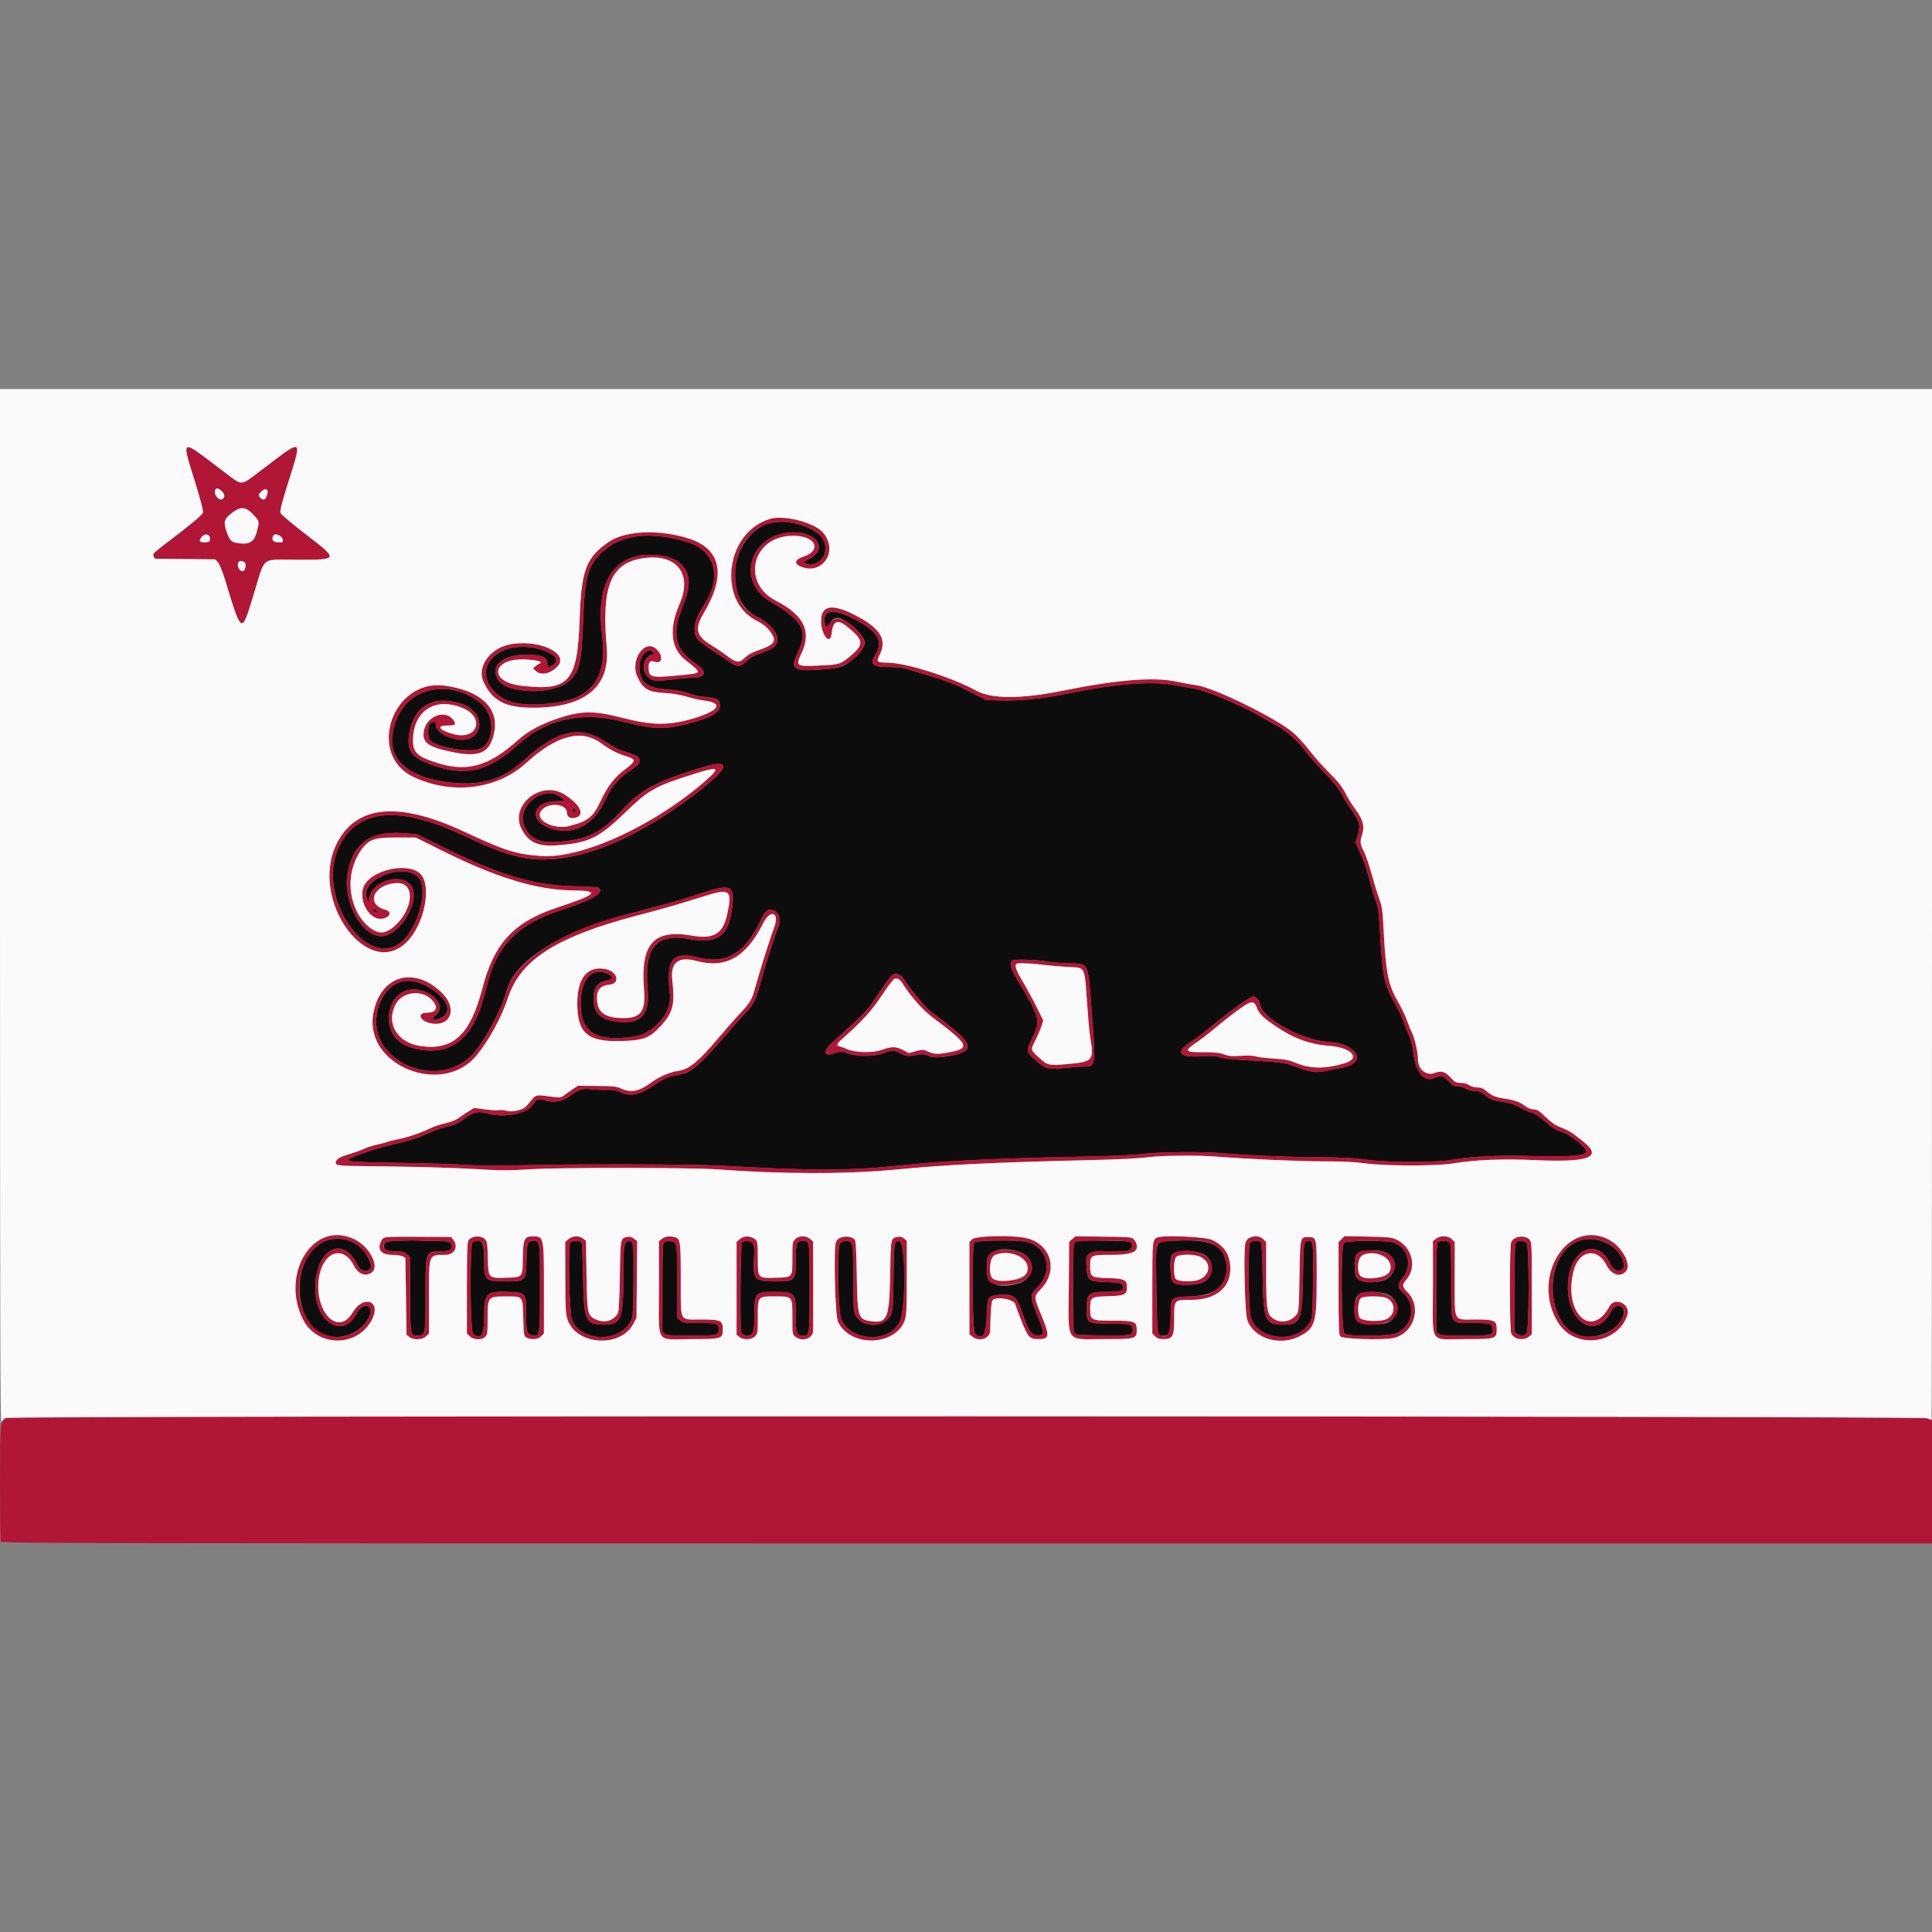 <?xml version="1.0" encoding="UTF-8"?>
<svg xmlns="http://www.w3.org/2000/svg" xmlns:xlink="http://www.w3.org/1999/xlink" width="150px" height="150px" viewBox="0 0 150 150" version="1.1">
<rect x="0" y="0" width="150" height="150" fill="#808080" stroke="none"/>
<g id="surface1">
<path style=" stroke:none;fill-rule:evenodd;fill:rgb(5.098%,5.098%,5.098%);fill-opacity:1;" d="M 59.543 40.68 C 56.617 41.828 56.129 46.598 58.801 47.895 C 59.68 48.316 60.355 49.074 60.355 49.629 C 60.355 50.137 60.039 50.387 58.969 50.742 C 58.531 50.887 58.254 51.047 57.969 51.328 C 57.477 51.805 57.246 51.816 56.652 51.398 C 56.406 51.223 55.984 50.938 55.715 50.762 C 54.051 49.676 53.93 49.543 53.93 48.801 C 53.93 48.297 54.145 47.77 54.703 46.902 C 56.078 44.777 55.508 42.738 53.363 42.082 C 50.496 41.199 48.121 41.504 46.691 42.926 C 45.609 44.004 45.406 44.754 45.27 48.305 C 45.145 51.473 45.016 52.055 44.223 52.84 C 43.113 53.961 39.355 53.914 38.664 52.773 C 37.922 51.547 39.328 50.617 41.57 50.859 C 42.242 50.934 42.5 51.117 42.5 51.535 C 42.5 51.844 42.512 51.848 42.855 51.668 C 44.051 51.047 41.75 49.969 39.879 50.277 C 38.156 50.555 37.242 51.934 37.969 53.148 C 38.793 54.523 40.215 54.926 43.035 54.578 C 46.012 54.215 47.172 52.543 46.738 49.238 C 46.23 45.324 47.609 43.055 50.492 43.07 C 52.934 43.078 53.988 44.391 53.223 46.469 C 52.668 47.973 52.574 48.293 52.527 48.848 C 52.43 50 52.836 50.699 54.148 51.625 C 54.918 52.164 54.777 52.609 53.848 52.609 C 53.574 52.609 52.824 52.676 52.18 52.758 C 50.863 52.918 50.625 52.891 50.258 52.523 C 49.785 52.047 49.945 51.043 50.523 50.855 C 50.801 50.766 50.812 50.75 50.672 50.605 C 50.285 50.219 49.641 50.949 49.645 51.773 C 49.652 52.902 50.211 53.406 51.586 53.508 C 52.625 53.586 53.172 53.691 53.672 53.902 C 53.848 53.977 54.367 54.074 54.828 54.117 C 55.75 54.215 55.891 54.309 55.891 54.82 C 55.891 55.328 55.148 55.746 53.434 56.184 C 51.551 56.668 50.758 56.641 48.215 55.996 C 45.172 55.223 42.395 55.844 40.27 57.777 C 37.895 59.93 36.152 60.336 33.457 59.359 C 31.922 58.805 31.547 58.25 31.785 56.906 C 32.156 54.816 33.582 53.977 35.715 54.605 C 37.254 55.062 37.734 56.551 36.586 57.277 C 35.812 57.766 33.84 57.062 33.84 56.301 C 33.84 56.062 33.812 56.008 33.699 56.051 C 33.617 56.082 33.539 56.105 33.52 56.105 C 33.203 56.105 33.133 57.281 33.434 57.52 C 34.195 58.121 36.734 58.48 37.395 58.074 C 38.438 57.438 38.391 55.453 37.309 54.582 C 35.102 52.801 32.008 53.27 30.93 55.547 C 29.555 58.453 31.105 60.371 35.145 60.77 C 37.508 61 39.027 60.508 40.762 58.949 C 43.273 56.68 45.078 56.289 47.016 57.59 C 47.59 57.977 48.086 58.23 48.512 58.359 C 49.602 58.684 49.762 58.824 49.59 59.281 C 49.559 59.359 49.266 59.602 48.941 59.812 C 48.012 60.422 47.5 61.035 46.934 62.215 C 46.113 63.941 44.789 64.727 43.207 64.441 C 41.023 64.039 41.082 62.211 43.277 62.195 L 43.883 62.191 L 43.578 61.934 C 42.262 60.805 39.969 62.645 40.742 64.219 C 41.203 65.172 41.969 65.484 43.504 65.348 C 45.656 65.148 46.707 64.621 48.238 62.961 C 49.797 61.277 50.793 60.738 54.445 59.598 C 56.805 58.859 56.723 59.527 54.211 61.469 C 48.848 65.609 43.914 67.387 40.227 66.512 C 39.07 66.234 38.164 65.879 35.918 64.836 C 30.883 62.484 27.699 62.805 26.297 65.805 C 24.465 69.723 28.664 75.656 31.355 72.957 C 32.438 71.867 33.141 69.371 32.645 68.359 C 31.867 66.773 27.828 68.148 28.492 69.773 L 28.598 70.047 L 28.68 69.66 C 28.945 68.406 31.02 67.766 31.855 68.676 C 32.793 69.695 31.117 72.688 29.613 72.688 C 28.031 72.688 26.57 69.91 27 67.727 C 27.457 65.402 28.793 64.484 31.43 64.691 L 32.367 64.77 L 34.465 65.805 C 38.785 67.941 41.477 68.742 44.504 68.801 C 45.66 68.824 46.418 68.879 46.488 68.938 C 46.949 69.316 45.965 69.887 43.422 70.711 C 40.152 71.77 38.523 73.484 37.766 76.656 C 37.148 79.254 36.309 80.633 34.93 81.277 C 33.84 81.789 31.961 81.598 31.023 80.879 C 29.801 79.941 29.949 77.723 31.281 77.012 C 32.715 76.25 35 77.879 33.816 78.824 C 33.277 79.25 33.871 79.324 34.441 78.902 C 35.191 78.344 34.461 77.199 32.871 76.438 C 31.273 75.672 29.812 76.492 29.32 78.422 C 28.34 82.309 33.988 84.871 36.754 81.793 C 37.652 80.793 39.027 78.199 39.32 76.945 C 39.863 74.648 43.48 72.355 48.75 70.969 C 49.508 70.77 50.555 70.492 51.07 70.355 C 52.145 70.078 53.094 69.789 54.844 69.227 C 56.84 68.586 57.113 68.816 56.785 70.863 C 56.48 72.742 55.594 73.289 53.477 72.898 C 50.922 72.434 49.992 73.582 50.285 76.844 C 50.465 78.824 49.711 79.586 47.836 79.316 C 46.656 79.148 46.172 78.715 46.094 77.758 C 46.016 76.762 46.359 76.223 47.145 76.117 C 47.625 76.055 47.637 75.781 47.164 75.586 C 45.938 75.07 45.09 76.035 45.09 77.941 C 45.09 80.18 46.285 80.91 49.238 80.48 C 50.734 80.266 52.168 78.613 52.02 77.281 C 51.695 74.449 52.156 73.844 54.242 74.348 C 56.391 74.867 57.805 74.043 59 71.566 C 59.375 70.793 59.52 70.629 59.812 70.629 C 60.465 70.637 60.715 71.363 60.348 72.191 C 60.141 72.672 59.402 74.992 58.965 76.582 C 58.633 77.766 58.477 78.043 57.711 78.828 C 57.422 79.125 56.762 79.867 56.238 80.484 C 54.676 82.332 53.703 83.223 53.117 83.344 C 52.852 83.398 52.41 83.492 52.145 83.555 C 51.812 83.625 51.422 83.816 50.957 84.137 C 49.633 85.035 49.004 85.18 48.125 84.781 C 47.812 84.633 47.574 84.598 47.051 84.617 C 46.688 84.629 46.156 84.609 45.875 84.57 C 45.234 84.48 44.891 84.59 44.227 85.105 C 43.676 85.539 42.938 85.648 42.242 85.406 C 41.828 85.262 41.59 85.363 41.355 85.777 C 40.961 86.48 39.055 86.824 37.766 86.438 C 37.098 86.23 36.633 86.375 35.781 87.051 C 35.551 87.23 35.238 87.355 34.797 87.445 C 34.445 87.52 33.812 87.734 33.395 87.926 C 32.973 88.117 32.371 88.355 32.055 88.449 C 31.52 88.613 31.223 88.691 29.688 89.062 C 29.391 89.137 28.93 89.273 28.66 89.375 C 28.391 89.477 27.949 89.633 27.68 89.727 C 26.426 90.172 26.727 90.223 30.965 90.281 C 33.012 90.312 35.367 90.383 36.207 90.441 C 37.234 90.508 38.562 90.52 40.312 90.473 C 44.23 90.363 53.887 90.383 56.027 90.504 C 63.367 90.918 66.059 90.902 70.488 90.43 C 73.297 90.133 77.469 89.934 83.66 89.809 C 86.516 89.75 88.195 89.676 88.797 89.586 C 89.84 89.434 93.465 89.402 94.91 89.535 C 96.617 89.695 100.012 89.836 102.5 89.852 C 104.34 89.863 105.234 89.906 106.07 90.035 C 107.633 90.262 111.445 90.27 112.703 90.051 C 114.234 89.777 116.113 89.691 119.086 89.754 C 121.984 89.812 122.914 89.75 123.141 89.477 C 123.355 89.215 121.875 88.02 121.098 87.82 C 120.836 87.758 120.492 87.527 119.996 87.098 C 119.488 86.656 119.16 86.445 118.906 86.383 C 118.707 86.34 118.316 86.168 118.043 86 C 117.668 85.77 117.34 85.664 116.719 85.559 C 115.809 85.406 115.738 85.379 115.234 84.977 C 114.965 84.762 114.797 84.699 114.496 84.699 C 114.27 84.699 113.996 84.625 113.816 84.52 C 113.66 84.422 113.367 84.34 113.176 84.34 C 112.879 84.34 112.773 84.281 112.449 83.926 C 112.039 83.477 111.918 83.453 111.277 83.719 C 110.555 84.02 109.902 83.203 109.734 81.785 C 109.656 81.113 109.551 80.715 109.32 80.199 C 109.148 79.82 108.961 79.332 108.898 79.121 C 108.832 78.91 108.547 78.336 108.27 77.844 C 107.457 76.434 107.332 75.824 107.133 72.195 C 107.059 70.852 107.008 70.477 106.816 69.953 C 106.695 69.609 106.477 68.883 106.328 68.344 C 106.023 67.203 105.977 67.062 105.555 66.109 L 105.246 65.398 L 105.391 64.934 C 105.652 64.086 105.602 63.859 104.879 62.809 C 104.668 62.5 104.34 61.965 104.152 61.617 C 103.914 61.184 103.469 60.637 102.723 59.871 C 102.129 59.254 101.453 58.484 101.219 58.156 C 100.754 57.52 99.801 56.684 99.18 56.367 C 98.969 56.262 98.461 55.977 98.055 55.73 C 96.672 54.898 93.633 53.594 92.766 53.465 C 92.547 53.434 91.816 53.305 91.141 53.184 C 89.344 52.855 86.43 53.105 82.59 53.906 C 81.047 54.234 78.984 54.43 77.68 54.383 L 76.559 54.344 L 75.379 53.746 C 74.066 53.082 73.426 52.828 71.887 52.379 C 71.316 52.215 70.648 52.016 70.402 51.938 C 70.113 51.84 69.629 51.789 69.02 51.789 C 67.699 51.785 67.492 51.586 67.992 50.773 C 68.625 49.746 68.102 48.953 66.16 47.984 C 64.805 47.305 64.016 47.344 64.016 48.09 C 64.016 48.719 64.18 48.816 64.449 48.355 C 64.805 47.75 65.293 47.844 66.23 48.676 C 67.316 49.641 67.383 49.945 66.68 50.695 C 65.781 51.645 65.465 51.816 64.434 51.922 C 61.609 52.191 61.277 52.027 61.934 50.676 C 62.766 48.961 62.344 48.18 59.789 46.688 C 57.098 45.117 58.254 41.457 61.48 41.332 C 63.469 41.254 64.355 42.703 62.762 43.426 C 62.316 43.625 62.352 43.773 62.848 43.809 C 63.914 43.887 64.484 42.578 63.773 41.691 C 63.035 40.766 60.73 40.215 59.543 40.68 M 44.465 62.918 C 44.465 63.035 44.508 63.098 44.574 63.074 C 44.637 63.055 44.688 62.98 44.688 62.918 C 44.688 62.852 44.637 62.781 44.574 62.762 C 44.508 62.738 44.465 62.801 44.465 62.918 M 28.926 70.621 C 28.926 70.672 29.012 70.754 29.109 70.805 C 29.223 70.867 29.285 70.871 29.285 70.812 C 29.285 70.762 29.207 70.68 29.109 70.629 C 28.992 70.562 28.926 70.559 28.926 70.621 M 81.379 74.664 C 81.625 74.719 82.348 74.773 82.98 74.793 C 84.59 74.848 84.457 74.535 84.793 78.918 C 85.09 82.824 85.09 82.816 84.09 82.812 C 83.828 82.812 83.188 82.859 82.66 82.918 C 81.367 83.051 81.199 83.008 80.445 82.348 C 79.633 81.621 79.633 81.633 80.172 80.543 C 80.812 79.25 80.734 78.957 79.008 76.113 C 78.477 75.234 78.363 74.82 78.594 74.578 C 78.719 74.449 80.535 74.504 81.379 74.664 M 69.906 75.734 C 69.996 75.781 70.168 75.977 70.277 76.16 C 70.664 76.789 71.766 78.121 72.199 78.48 C 72.441 78.672 72.934 79.059 73.305 79.332 C 75.516 80.984 75.68 81.586 74.016 81.926 C 72.984 82.133 72.402 82.145 72.039 81.957 C 71.859 81.863 71.648 81.832 71.438 81.867 C 70.387 82.035 70.398 82.035 69.945 81.797 C 69.402 81.504 69.277 81.504 68.52 81.793 C 67.844 82.047 66.457 82.039 65.812 81.777 C 65.434 81.617 65.203 81.617 64.738 81.785 C 63.953 82.062 63.871 81.621 64.59 80.969 C 67.402 78.414 67.297 78.523 68.18 77.191 C 69.281 75.539 69.383 75.453 69.906 75.734 M 97.562 77.48 C 97.664 77.551 97.773 77.758 97.809 77.934 C 98.027 79.113 101.035 80.766 103.215 80.902 C 105.414 81.039 106.168 82.531 104.227 82.891 C 103.938 82.945 103.402 83.051 103.039 83.133 C 102.199 83.312 101.734 83.254 100.625 82.832 C 99.723 82.492 99.539 82.469 96.336 82.289 C 95.574 82.246 94.898 82.164 94.688 82.082 C 94.398 81.977 94.117 81.961 93.215 82.016 C 91.398 82.121 91.211 81.664 92.68 80.738 C 92.953 80.562 93.539 80.121 93.98 79.75 C 95.434 78.535 97.035 77.391 97.324 77.355 C 97.348 77.352 97.453 77.406 97.562 77.48 M 25.305 96.336 C 22.535 97.289 22.602 102.953 25.391 103.711 C 26.68 104.062 28.16 103.379 28.68 102.203 C 29.09 101.27 28.152 101.062 27.684 101.984 C 26.699 103.926 24.594 102.793 24.484 100.262 C 24.352 97.148 26.512 95.742 27.73 98.16 C 27.957 98.605 28.207 98.754 28.562 98.637 C 28.871 98.539 28.875 98.262 28.582 97.66 C 27.98 96.434 26.625 95.887 25.305 96.336 M 122.707 96.301 C 119.516 97.301 120.008 103.773 123.273 103.789 C 124.707 103.793 126.07 102.852 126.07 101.852 C 126.07 101.262 125.391 101.227 125.094 101.805 C 123.812 104.301 121.363 102.43 121.77 99.262 C 122.078 96.848 124.121 96.133 125.016 98.125 C 125.312 98.777 126.07 98.871 126.07 98.258 C 126.07 96.965 124.148 95.848 122.707 96.301 M 31.164 96.324 C 30.012 96.355 29.82 96.418 29.82 96.746 C 29.82 97.074 29.996 97.156 30.68 97.156 C 31.234 97.156 31.367 97.188 31.582 97.371 L 31.828 97.594 L 31.844 100.531 C 31.859 103.77 31.848 103.699 32.426 103.699 C 33.023 103.699 33.035 103.656 33.039 100.496 C 33.039 97.09 33.016 97.156 34.285 97.156 C 34.812 97.156 35.09 97.023 35.09 96.754 C 35.09 96.438 34.828 96.348 33.855 96.348 C 33.332 96.348 32.762 96.336 32.59 96.32 C 32.414 96.305 31.777 96.305 31.164 96.324 M 77.105 96.324 C 76.312 96.344 75.723 96.398 75.652 96.457 C 75.441 96.629 75.484 103.355 75.699 103.555 C 76.277 104.082 76.555 103.668 76.609 102.191 C 76.664 100.656 76.688 100.617 77.59 100.531 C 78.645 100.43 78.93 100.637 79.316 101.781 C 79.883 103.449 80.164 103.812 80.758 103.664 C 81.074 103.586 81.047 103.391 80.535 102.113 C 79.953 100.676 79.953 100.492 80.531 99.949 C 81.52 99.023 81.508 97.516 80.508 96.789 C 79.91 96.352 79.355 96.277 77.105 96.324 M 83.707 96.336 C 83.297 96.414 83.305 96.371 83.305 99.973 C 83.305 101.961 83.34 103.445 83.391 103.523 C 83.461 103.633 83.82 103.66 85.531 103.684 C 87.777 103.711 87.945 103.684 87.945 103.258 C 87.945 102.816 87.809 102.777 86.195 102.77 C 84.367 102.754 84.375 102.762 84.375 101.578 C 84.375 100.398 84.512 100.293 86.035 100.293 C 87.125 100.293 87.422 100.141 87.121 99.727 C 87.031 99.605 86.809 99.57 85.902 99.539 C 84.523 99.492 84.453 99.445 84.367 98.484 C 84.254 97.215 84.379 97.125 86.219 97.148 C 87.469 97.164 87.594 97.152 87.758 96.992 C 87.973 96.77 87.914 96.457 87.648 96.398 C 87.398 96.344 83.938 96.289 83.707 96.336 M 90.984 96.34 C 89.621 96.414 89.73 96.066 89.785 100.156 C 89.832 103.762 89.82 103.699 90.328 103.699 C 90.797 103.699 90.891 103.449 90.891 102.188 C 90.891 100.676 90.852 100.715 92.441 100.648 C 94.465 100.562 95.426 99.715 95.223 98.199 C 95.004 96.609 94.023 96.18 90.984 96.34 M 36.699 96.441 C 36.461 96.59 36.496 103.398 36.738 103.574 C 37.375 104.043 37.59 103.672 37.59 102.121 C 37.59 100.348 37.766 100.199 39.746 100.312 C 40.816 100.375 40.848 100.422 40.855 101.977 C 40.859 103.41 40.898 103.578 41.246 103.656 C 41.938 103.805 41.926 103.867 41.922 99.836 C 41.922 96.328 41.926 96.348 41.387 96.348 C 40.953 96.348 40.914 96.465 40.879 97.816 C 40.84 99.469 40.82 99.488 39.301 99.488 C 37.617 99.484 37.59 99.457 37.59 97.785 C 37.59 96.406 37.34 96.031 36.699 96.441 M 44.293 96.48 C 44.078 96.738 44.203 102.148 44.434 102.578 C 45.309 104.211 48.09 104.219 48.957 102.594 C 49.145 102.234 49.152 102.113 49.18 99.473 C 49.211 96.551 49.184 96.312 48.812 96.367 C 48.438 96.422 48.398 96.695 48.395 99.227 C 48.395 102.449 48.234 102.824 46.875 102.84 C 45.465 102.852 45.324 102.539 45.266 99.219 C 45.242 97.766 45.191 96.527 45.152 96.465 C 45.055 96.309 44.422 96.32 44.293 96.48 M 51.539 96.457 C 51.457 96.539 51.43 97.375 51.43 99.996 L 51.43 103.422 L 51.625 103.562 C 51.789 103.676 52.141 103.699 53.645 103.699 C 55.672 103.699 55.805 103.672 55.805 103.207 C 55.805 102.766 55.637 102.715 54.254 102.715 C 53.129 102.715 53.031 102.699 52.812 102.512 L 52.582 102.312 L 52.582 99.574 C 52.582 96.465 52.574 96.414 52.008 96.367 C 51.805 96.352 51.602 96.395 51.539 96.457 M 57.602 96.469 C 57.492 96.602 57.441 103.184 57.547 103.457 C 57.621 103.645 57.949 103.742 58.211 103.656 C 58.504 103.562 58.57 103.25 58.57 101.984 C 58.57 100.379 58.652 100.293 60.137 100.297 C 61.73 100.301 61.785 100.355 61.785 102.09 C 61.785 103.535 61.844 103.699 62.344 103.699 C 62.859 103.699 62.855 103.734 62.855 99.992 C 62.855 96.23 62.875 96.348 62.305 96.348 C 61.84 96.348 61.785 96.504 61.785 97.816 C 61.785 99.465 61.762 99.488 60.105 99.488 C 58.586 99.488 58.43 99.297 58.543 97.633 C 58.609 96.629 58.492 96.348 58 96.348 C 57.836 96.348 57.656 96.406 57.602 96.469 M 65.215 96.574 C 64.973 96.941 65.066 101.879 65.324 102.453 C 66.086 104.125 68.93 104.293 69.809 102.715 C 70.359 101.738 70.344 96.344 69.793 96.352 C 69.43 96.355 69.418 96.426 69.375 99.148 C 69.332 101.586 69.316 101.801 69.145 102.129 C 68.621 103.129 66.914 103.102 66.406 102.086 C 66.27 101.812 66.25 101.473 66.25 99.258 C 66.25 96.434 66.234 96.348 65.668 96.348 C 65.441 96.348 65.32 96.41 65.215 96.574 M 97.074 96.461 C 96.859 96.668 96.926 101.801 97.148 102.391 C 97.723 103.938 100.234 104.301 101.445 103.016 C 101.895 102.539 101.91 102.41 101.945 99.434 C 101.98 96.512 101.961 96.344 101.578 96.352 C 101.219 96.355 101.207 96.426 101.164 99.191 C 101.105 102.531 100.977 102.84 99.645 102.848 C 98.234 102.855 98.09 102.531 98.035 99.219 C 98.012 97.766 97.957 96.527 97.918 96.465 C 97.828 96.316 97.215 96.316 97.074 96.461 M 104.336 96.492 C 104.09 96.742 104.129 103.273 104.383 103.527 C 104.648 103.793 107.973 103.762 108.48 103.488 C 109.762 102.801 109.961 101.27 108.895 100.324 C 108.48 99.961 108.48 99.715 108.898 99.227 C 109.703 98.281 109.312 96.805 108.16 96.461 C 107.574 96.285 104.516 96.309 104.336 96.492 M 111.629 96.461 C 111.543 96.539 111.516 97.445 111.516 99.996 L 111.516 103.422 L 111.719 103.562 C 111.879 103.676 112.234 103.699 113.73 103.699 C 115.762 103.699 115.895 103.672 115.895 103.207 C 115.895 102.766 115.727 102.715 114.309 102.715 C 112.531 102.715 112.676 103.004 112.676 99.5 C 112.676 97.738 112.645 96.633 112.586 96.523 C 112.48 96.32 111.805 96.273 111.629 96.461 M 117.695 96.461 C 117.617 96.539 117.59 97.445 117.59 99.996 L 117.59 103.422 L 117.789 103.562 C 118.051 103.746 118.332 103.738 118.512 103.539 C 118.734 103.293 118.738 96.711 118.52 96.492 C 118.355 96.324 117.848 96.305 117.695 96.461 M 79.238 97.23 C 80.469 97.652 80.348 99.297 79.062 99.656 C 77.43 100.113 76.609 99.691 76.609 98.414 C 76.609 97.098 77.578 96.656 79.238 97.23 M 93.281 97.305 C 94.258 97.656 94.375 99 93.477 99.531 C 92.992 99.812 91.473 99.844 91.141 99.578 C 90.852 99.355 90.758 97.734 91.012 97.387 C 91.242 97.074 92.508 97.031 93.281 97.305 M 107.66 97.277 C 108.484 97.715 108.488 98.801 107.668 99.301 C 107.051 99.68 105.605 99.613 105.316 99.195 C 105.141 98.949 105.121 97.621 105.293 97.41 C 105.598 97.027 107.031 96.945 107.66 97.277 M 107.359 100.375 C 108.617 100.586 108.883 102.09 107.762 102.672 C 107.27 102.93 105.586 102.855 105.363 102.566 C 105.094 102.227 105.094 100.965 105.359 100.629 C 105.609 100.305 106.363 100.211 107.359 100.375 "/>
<path style=" stroke:none;fill-rule:evenodd;fill:rgb(69.804%,8.627%,21.176%);fill-opacity:1;" d="M 14.527 34.742 C 14.402 34.871 14.477 35.277 14.832 36.418 C 15.535 38.656 15.805 39.656 15.754 39.812 C 15.699 39.984 14.578 40.914 12.973 42.117 C 12.422 42.531 11.953 42.918 11.926 42.984 C 11.855 43.172 11.961 43.375 12.133 43.383 C 12.211 43.387 13.277 43.395 14.5 43.406 L 16.719 43.43 L 16.93 43.676 C 17.047 43.812 17.273 44.375 17.461 44.973 C 18.785 49.316 18.734 49.293 19.695 46.156 C 20.617 43.129 20.223 43.453 22.949 43.457 C 26.336 43.461 26.332 43.477 23.75 41.492 C 22.691 40.676 21.824 39.945 21.781 39.828 C 21.723 39.668 21.84 39.18 22.285 37.754 C 23.367 34.297 23.355 34.184 21.996 35.211 C 21.609 35.504 20.754 36.152 20.09 36.652 C 18.656 37.738 18.836 37.738 17.395 36.629 C 15.152 34.906 14.676 34.59 14.527 34.742 M 17.176 38.094 C 17.469 38.324 17.492 38.68 17.215 38.766 C 16.984 38.84 16.695 38.543 16.695 38.227 C 16.695 37.867 16.836 37.828 17.176 38.094 M 20.77 38.281 C 20.672 38.773 20.477 38.914 20.23 38.664 C 20.043 38.48 20.051 38.398 20.27 38.18 C 20.562 37.883 20.84 37.938 20.77 38.281 M 19.188 39.562 C 19.512 39.734 20.09 40.379 20.086 40.574 C 20.086 40.801 19.867 41.602 19.746 41.828 C 19.531 42.23 18.324 42.332 17.941 41.98 C 17.719 41.781 17.383 40.738 17.449 40.465 C 17.598 39.863 18.684 39.301 19.188 39.562 M 59.82 40.277 C 57.449 40.965 56.227 43.676 57.062 46.391 C 57.297 47.141 57.887 47.77 58.781 48.211 C 59.219 48.434 59.496 48.645 59.742 48.961 C 60.367 49.754 60.199 50.039 58.805 50.512 C 58.391 50.656 58.062 50.84 57.844 51.055 C 57.391 51.5 57.184 51.477 56.402 50.891 C 56.051 50.621 55.523 50.266 55.234 50.094 C 54.059 49.398 53.914 48.812 54.625 47.629 C 56.406 44.652 56.008 42.621 53.469 41.809 C 51.188 41.082 48.555 41.191 47.277 42.066 C 45.504 43.273 45.133 44.246 45.004 48.051 C 44.836 52.949 44.203 53.672 40.484 53.242 C 38.586 53.02 38.031 51.703 39.652 51.258 C 40.355 51.066 42.461 51.301 41.898 51.508 C 41.836 51.531 41.695 51.625 41.586 51.719 L 41.387 51.895 L 41.633 52.117 C 42.02 52.461 42.719 52.309 43.258 51.766 C 44.305 50.719 41.711 49.551 39.477 50.055 C 37.996 50.395 37.027 51.809 37.527 52.906 C 38.215 54.418 39.242 54.957 41.418 54.949 C 45.426 54.938 47.383 53.32 47.105 50.258 C 46.691 45.613 47.395 43.793 49.762 43.367 C 52.434 42.887 53.809 44.469 52.777 46.848 C 51.918 48.84 52.066 50.324 53.219 51.246 C 54.562 52.328 54.609 52.246 52.59 52.445 C 50.57 52.641 50.359 52.582 50.359 51.852 C 50.359 51.375 50.473 51.25 50.816 51.375 C 51.402 51.578 51.527 50.984 51.012 50.445 C 50.109 49.492 48.867 51.223 49.496 52.566 C 49.938 53.504 50.32 53.73 51.605 53.805 C 52.219 53.84 52.805 53.934 53.305 54.086 C 53.723 54.215 54.363 54.355 54.727 54.402 C 56.219 54.602 55.801 55.203 53.773 55.797 C 51.914 56.336 50.629 56.324 48.395 55.75 C 46.125 55.164 45.199 55.164 43.41 55.746 C 42.047 56.191 40.992 56.754 40.207 57.465 C 37.965 59.484 36.277 59.965 33.973 59.242 C 32.332 58.727 32.016 58.402 32.07 57.293 C 32.18 55.113 33.859 54.105 35.93 54.977 C 37.695 55.719 37.062 57.5 35.215 57 C 34.074 56.695 33.828 56.328 34.754 56.328 C 35.328 56.328 35.406 56.281 35.27 56.02 C 34.715 54.98 33.059 55.547 32.895 56.832 C 32.789 57.68 33.277 58.016 35.164 58.398 C 37.309 58.832 38.109 58.418 38.395 56.727 C 38.699 54.918 37.234 53.594 34.516 53.234 C 30.473 52.691 28.445 58.566 32.074 60.309 C 35.062 61.738 38.59 61.309 40.859 59.23 C 43.219 57.074 45.176 56.574 46.707 57.73 C 47.312 58.184 48.02 58.551 48.684 58.738 C 49.395 58.949 49.371 59.105 48.527 59.734 C 47.723 60.328 47.172 61.043 46.645 62.164 C 46.051 63.434 45.656 63.754 44.258 64.117 C 43.047 64.438 41.578 63.73 41.973 63.023 C 42.383 62.27 44.016 62.332 44.016 63.098 C 44.016 63.418 44.277 63.582 44.648 63.496 C 45.477 63.316 45.059 62.441 43.77 61.652 C 41.98 60.566 39.574 62.535 40.484 64.34 C 41.039 65.441 41.816 65.77 43.496 65.613 C 45.758 65.41 46.535 65.02 48.484 63.137 C 50.375 61.309 50.828 61.051 53.883 60.09 C 55.773 59.492 55.961 59.57 54.891 60.516 C 50.895 64.062 45.141 66.711 41.965 66.457 C 40 66.305 39.25 66.066 35.957 64.535 C 30.895 62.18 27.594 62.52 26.121 65.547 C 23.996 69.895 28.586 76.203 31.617 73.102 C 32.957 71.727 33.535 68.809 32.652 67.863 C 31.828 66.977 29.211 67.414 28.387 68.57 C 27.633 69.633 28.625 71.594 29.77 71.309 C 30.34 71.164 30.414 70.762 29.895 70.625 C 28.297 70.191 29.082 68.562 30.891 68.562 C 32.23 68.562 32.098 70.555 30.668 71.867 C 28.707 73.668 26.348 69.934 27.543 66.93 C 28.172 65.359 28.742 65.023 30.801 65.023 L 32.277 65.023 L 34.289 66.027 C 38.59 68.172 41.715 69.117 44.613 69.137 C 46.625 69.152 46.309 69.465 43.277 70.457 C 39.914 71.559 38.355 73.234 37.457 76.719 C 36.516 80.348 35.172 81.594 32.617 81.211 C 30.812 80.941 29.93 79.41 30.738 77.941 C 31.273 76.969 32.82 76.816 33.562 77.668 C 34.066 78.242 33.891 78.613 33.102 78.633 C 32.262 78.656 32.695 79.371 33.609 79.477 C 35.066 79.641 35.484 78.242 34.324 77.098 C 32.137 74.938 29.492 75.746 28.977 78.73 C 28.281 82.754 34.391 85.176 37.02 81.922 C 38.004 80.711 38.945 78.965 39.453 77.438 C 40.422 74.516 43.199 72.742 49.348 71.113 C 51.836 70.457 52.457 70.277 54.812 69.539 C 56.656 68.961 56.855 69.125 56.473 70.922 C 56.145 72.492 55.43 72.941 53.746 72.645 C 50.746 72.113 49.715 73.262 50 76.816 C 50.152 78.621 49.719 79.121 48.082 79.035 C 46.98 78.977 46.453 78.59 46.363 77.773 C 46.27 76.918 46.555 76.52 47.312 76.449 C 48.191 76.371 47.945 75.414 47 75.234 C 45.602 74.973 44.82 75.93 44.82 77.906 C 44.82 80.188 45.613 80.887 48.117 80.828 C 49.934 80.789 50.422 80.613 51.289 79.668 C 52.254 78.621 52.41 78.008 52.195 76.094 C 52.043 74.711 52.664 74.227 54.105 74.613 C 56.344 75.215 57.926 74.324 59.238 71.707 C 59.824 70.535 60.562 70.824 60.094 72.043 C 59.805 72.789 58.969 75.453 58.668 76.562 C 58.379 77.645 58.27 77.816 57.324 78.828 C 56.953 79.223 56.242 80.035 55.738 80.633 C 54.277 82.371 53.496 83.016 52.727 83.129 C 52.004 83.23 51.211 83.57 50.562 84.043 C 49.617 84.742 48.992 84.867 48.215 84.508 C 47.867 84.352 47.613 84.324 46.336 84.312 L 44.867 84.297 L 44.375 84.629 C 44.102 84.816 43.801 85.031 43.695 85.105 C 43.527 85.223 43.398 85.227 42.754 85.137 C 41.68 84.988 41.602 85 41.324 85.34 C 40.754 86.047 40.66 86.113 40.133 86.223 C 39.75 86.301 39.523 86.305 39.293 86.234 C 39.117 86.18 38.875 86.164 38.762 86.191 C 38.645 86.223 38.156 86.195 37.68 86.133 L 36.809 86.016 L 36.285 86.344 C 35.992 86.527 35.66 86.754 35.535 86.852 C 35.41 86.949 34.98 87.113 34.574 87.211 C 34.168 87.305 33.684 87.461 33.504 87.555 C 32.855 87.887 31.711 88.289 31.059 88.414 C 30.691 88.484 30.277 88.586 30.133 88.641 C 29.988 88.695 29.598 88.801 29.266 88.871 C 28.93 88.941 28.508 89.074 28.324 89.168 C 28.141 89.258 27.629 89.449 27.188 89.582 C 26.34 89.836 26.07 90.004 26.07 90.266 C 26.07 90.52 26.059 90.52 30.195 90.562 C 32.367 90.586 35.297 90.672 36.695 90.754 C 38.957 90.887 39.449 90.891 41.156 90.781 C 43.43 90.637 53.68 90.645 55.668 90.789 C 60.824 91.172 65.809 91.172 69.777 90.785 C 73.48 90.426 77.309 90.242 84.465 90.074 C 86.676 90.023 88.461 89.938 89.062 89.855 C 90.203 89.703 92.938 89.676 94.562 89.805 C 96.941 89.996 100.906 90.168 102.844 90.168 C 104.277 90.168 105.188 90.211 105.941 90.316 C 107.457 90.535 111.555 90.543 112.812 90.328 C 114.527 90.043 116.645 89.957 119.184 90.07 C 123.391 90.262 124.457 89.852 122.926 88.629 C 121.973 87.875 121.836 87.789 121.16 87.52 C 120.75 87.359 120.438 87.145 119.996 86.715 C 119.492 86.227 119.344 86.133 119.082 86.133 C 118.898 86.133 118.66 86.047 118.473 85.91 C 117.996 85.559 117.656 85.43 116.953 85.32 C 116.113 85.191 115.867 85.098 115.43 84.73 C 115.152 84.496 114.988 84.43 114.703 84.43 C 114.48 84.43 114.223 84.355 114.062 84.25 C 113.895 84.141 113.645 84.07 113.402 84.07 C 113.051 84.07 112.969 84.027 112.641 83.676 C 112.191 83.184 111.91 83.102 111.375 83.305 C 110.734 83.555 110.09 83.02 110.09 82.234 C 110.09 81.719 109.84 80.609 109.637 80.203 C 109.527 79.992 109.352 79.551 109.234 79.219 C 109.125 78.895 108.793 78.199 108.492 77.684 C 107.77 76.422 107.59 75.48 107.414 72.059 C 107.344 70.66 107.309 70.41 107.066 69.73 C 106.914 69.309 106.652 68.445 106.477 67.805 C 106.301 67.164 106.039 66.398 105.895 66.109 C 105.586 65.508 105.574 65.375 105.766 64.758 C 105.953 64.129 105.824 63.645 105.254 62.863 C 105.004 62.523 104.703 62.043 104.574 61.797 C 104.215 61.078 103.906 60.684 103.082 59.871 C 102.656 59.449 102.008 58.715 101.641 58.234 C 101.277 57.758 100.707 57.137 100.375 56.859 C 98.992 55.703 94.191 53.359 92.855 53.195 C 92.586 53.164 91.863 53.031 91.25 52.902 C 89.516 52.551 86.648 52.785 82.492 53.629 C 79.316 54.27 77.023 54.277 75.844 53.645 C 73.793 52.539 70.328 51.453 68.859 51.445 C 68.098 51.445 68.023 51.367 68.293 50.844 C 68.867 49.711 68.395 48.855 66.684 47.918 C 64.691 46.828 63.75 46.922 63.75 48.207 C 63.75 49.293 64.461 50.164 64.562 49.203 C 64.668 48.203 65.016 48.047 65.773 48.656 C 67.043 49.68 67.098 50.016 66.109 50.859 C 65.262 51.578 65.215 51.594 63.695 51.668 C 61.777 51.758 61.75 51.738 62.246 50.68 C 63.027 49.008 62.406 47.746 60.234 46.637 C 57.602 45.281 58.352 41.797 61.312 41.605 C 63.238 41.477 63.977 42.691 62.309 43.246 C 61.57 43.492 61.668 43.895 62.516 44.098 C 64.012 44.461 64.996 42.641 63.961 41.41 C 63.281 40.594 60.934 39.953 59.82 40.277 M 62.023 40.715 C 62.918 40.98 63.434 41.266 63.773 41.691 C 64.484 42.578 63.914 43.887 62.848 43.809 C 62.352 43.773 62.316 43.625 62.762 43.426 C 64.355 42.703 63.469 41.254 61.48 41.332 C 58.254 41.457 57.098 45.117 59.789 46.688 C 62.344 48.18 62.766 48.961 61.934 50.676 C 61.277 52.027 61.609 52.191 64.434 51.922 C 66.055 51.762 67.543 50.309 66.973 49.441 C 66.176 48.227 64.859 47.656 64.449 48.355 C 64.18 48.816 64.016 48.719 64.016 48.09 C 64.016 47.344 64.805 47.305 66.16 47.984 C 68.102 48.953 68.625 49.746 67.992 50.773 C 67.492 51.586 67.699 51.785 69.02 51.789 C 69.629 51.789 70.113 51.84 70.402 51.938 C 70.648 52.016 71.316 52.215 71.887 52.379 C 73.426 52.828 74.066 53.082 75.379 53.746 L 76.559 54.344 L 77.68 54.383 C 78.984 54.43 81.047 54.234 82.59 53.906 C 86.43 53.105 89.344 52.855 91.141 53.184 C 91.816 53.305 92.547 53.434 92.766 53.465 C 93.633 53.594 96.672 54.898 98.055 55.73 C 98.461 55.977 98.969 56.262 99.18 56.367 C 99.801 56.684 100.754 57.52 101.219 58.156 C 101.453 58.484 102.129 59.254 102.723 59.871 C 103.469 60.637 103.914 61.184 104.152 61.617 C 104.34 61.965 104.668 62.5 104.879 62.809 C 105.602 63.859 105.652 64.086 105.391 64.934 L 105.246 65.398 L 105.555 66.109 C 105.977 67.062 106.023 67.203 106.328 68.344 C 106.477 68.883 106.695 69.609 106.816 69.953 C 107.008 70.477 107.059 70.852 107.133 72.195 C 107.332 75.824 107.457 76.434 108.27 77.844 C 108.547 78.336 108.832 78.91 108.898 79.121 C 108.961 79.332 109.148 79.82 109.32 80.199 C 109.551 80.715 109.656 81.113 109.734 81.785 C 109.902 83.203 110.555 84.02 111.277 83.719 C 111.918 83.453 112.039 83.477 112.449 83.926 C 112.773 84.281 112.879 84.34 113.176 84.34 C 113.367 84.34 113.66 84.422 113.816 84.52 C 113.996 84.625 114.27 84.699 114.496 84.699 C 114.797 84.699 114.965 84.762 115.234 84.977 C 115.738 85.379 115.809 85.406 116.719 85.559 C 117.34 85.664 117.668 85.77 118.043 86 C 118.316 86.168 118.707 86.34 118.906 86.383 C 119.16 86.445 119.488 86.656 119.996 87.098 C 120.492 87.527 120.836 87.758 121.098 87.82 C 121.875 88.02 123.355 89.215 123.141 89.477 C 122.914 89.75 121.984 89.812 119.086 89.754 C 116.113 89.691 114.234 89.777 112.703 90.051 C 111.445 90.27 107.633 90.262 106.07 90.035 C 105.234 89.906 104.34 89.863 102.5 89.852 C 100.012 89.836 96.617 89.695 94.91 89.535 C 93.465 89.402 89.84 89.434 88.797 89.586 C 88.195 89.676 86.516 89.75 83.66 89.809 C 77.469 89.934 73.297 90.133 70.488 90.43 C 66.059 90.902 63.367 90.918 56.027 90.504 C 53.887 90.383 44.23 90.363 40.312 90.473 C 38.562 90.52 37.234 90.508 36.207 90.441 C 35.367 90.383 33.012 90.312 30.965 90.281 C 26.727 90.223 26.426 90.172 27.68 89.727 C 27.949 89.633 28.391 89.477 28.66 89.375 C 28.93 89.273 29.391 89.137 29.688 89.062 C 31.223 88.691 31.52 88.613 32.055 88.449 C 32.371 88.355 32.973 88.117 33.395 87.926 C 33.812 87.734 34.445 87.52 34.797 87.445 C 35.238 87.355 35.551 87.23 35.781 87.051 C 36.633 86.375 37.098 86.23 37.766 86.438 C 39.055 86.824 40.961 86.48 41.355 85.777 C 41.59 85.363 41.828 85.262 42.242 85.406 C 42.938 85.648 43.676 85.539 44.227 85.105 C 44.891 84.59 45.234 84.48 45.875 84.57 C 46.156 84.609 46.688 84.629 47.051 84.617 C 47.574 84.598 47.812 84.633 48.125 84.781 C 49.004 85.18 49.633 85.035 50.957 84.137 C 51.422 83.816 51.812 83.625 52.145 83.555 C 52.41 83.492 52.852 83.398 53.117 83.344 C 53.703 83.223 54.676 82.332 56.238 80.484 C 56.762 79.867 57.422 79.125 57.711 78.828 C 58.477 78.043 58.633 77.766 58.965 76.582 C 59.402 74.992 60.141 72.672 60.348 72.191 C 60.715 71.363 60.465 70.637 59.812 70.629 C 59.52 70.629 59.375 70.793 59 71.566 C 57.805 74.043 56.391 74.867 54.242 74.348 C 52.156 73.844 51.695 74.449 52.02 77.281 C 52.168 78.613 50.734 80.266 49.238 80.48 C 46.285 80.91 45.09 80.18 45.09 77.941 C 45.09 76.035 45.938 75.07 47.164 75.586 C 47.637 75.781 47.625 76.055 47.145 76.117 C 46.359 76.223 46.016 76.762 46.094 77.758 C 46.172 78.715 46.656 79.148 47.836 79.316 C 49.711 79.586 50.465 78.824 50.285 76.844 C 49.992 73.582 50.922 72.434 53.477 72.898 C 55.594 73.289 56.48 72.742 56.785 70.863 C 57.113 68.816 56.84 68.586 54.844 69.227 C 53.094 69.789 52.145 70.078 51.07 70.355 C 46.832 71.473 46.738 71.5 45.398 72.02 C 42.246 73.242 39.711 75.297 39.32 76.945 C 39.027 78.199 37.652 80.793 36.754 81.793 C 33.988 84.871 28.34 82.309 29.32 78.422 C 29.812 76.492 31.273 75.672 32.871 76.438 C 34.461 77.199 35.191 78.344 34.441 78.902 C 33.871 79.324 33.277 79.25 33.816 78.824 C 35 77.879 32.715 76.25 31.281 77.012 C 29.949 77.723 29.801 79.941 31.023 80.879 C 31.961 81.598 33.84 81.789 34.93 81.277 C 36.309 80.633 37.148 79.254 37.766 76.656 C 38.523 73.484 40.152 71.77 43.422 70.711 C 45.965 69.887 46.949 69.316 46.488 68.938 C 46.418 68.879 45.66 68.824 44.504 68.801 C 41.477 68.742 38.785 67.941 34.465 65.805 L 32.367 64.77 L 31.43 64.691 C 28.793 64.484 27.457 65.402 27 67.727 C 26.57 69.91 28.031 72.688 29.613 72.688 C 31.117 72.688 32.793 69.695 31.855 68.676 C 31.02 67.766 28.945 68.406 28.68 69.66 L 28.598 70.047 L 28.492 69.773 C 27.828 68.148 31.867 66.773 32.645 68.359 C 33.141 69.371 32.438 71.867 31.355 72.957 C 28.664 75.656 24.465 69.723 26.297 65.805 C 27.699 62.805 30.883 62.484 35.918 64.836 C 38.164 65.879 39.07 66.234 40.227 66.512 C 43.914 67.387 48.848 65.609 54.211 61.469 C 56.723 59.527 56.805 58.859 54.445 59.598 C 50.793 60.738 49.797 61.277 48.238 62.961 C 46.707 64.621 45.656 65.148 43.504 65.348 C 41.969 65.484 41.203 65.172 40.742 64.219 C 39.969 62.645 42.262 60.805 43.578 61.934 L 43.883 62.191 L 43.277 62.195 C 41.082 62.211 41.023 64.039 43.207 64.441 C 44.789 64.727 46.113 63.941 46.934 62.215 C 47.5 61.035 48.012 60.422 48.941 59.812 C 50.027 59.102 49.938 58.785 48.512 58.359 C 48.086 58.23 47.59 57.977 47.016 57.59 C 45.078 56.289 43.273 56.68 40.762 58.949 C 39.027 60.508 37.508 61 35.145 60.77 C 31.105 60.371 29.555 58.453 30.93 55.547 C 32.008 53.27 35.102 52.801 37.309 54.582 C 38.391 55.453 38.438 57.438 37.395 58.074 C 36.734 58.48 34.195 58.121 33.434 57.52 C 33.133 57.281 33.203 56.105 33.52 56.105 C 33.539 56.105 33.617 56.082 33.699 56.051 C 33.812 56.008 33.84 56.062 33.84 56.301 C 33.84 57.062 35.812 57.766 36.586 57.277 C 37.734 56.551 37.254 55.062 35.715 54.605 C 33.582 53.977 32.156 54.816 31.785 56.906 C 31.547 58.25 31.922 58.805 33.457 59.359 C 36.152 60.336 37.895 59.93 40.27 57.777 C 42.395 55.844 45.172 55.223 48.215 55.996 C 50.758 56.641 51.551 56.668 53.434 56.184 C 55.148 55.746 55.891 55.328 55.891 54.82 C 55.891 54.309 55.75 54.215 54.828 54.117 C 54.367 54.074 53.848 53.977 53.672 53.902 C 53.172 53.691 52.625 53.586 51.586 53.508 C 50.211 53.406 49.652 52.902 49.645 51.773 C 49.641 50.949 50.285 50.219 50.672 50.605 C 50.812 50.75 50.801 50.766 50.523 50.855 C 49.945 51.043 49.785 52.047 50.258 52.523 C 50.625 52.891 50.863 52.918 52.18 52.758 C 52.824 52.676 53.574 52.609 53.848 52.609 C 54.777 52.609 54.918 52.164 54.148 51.625 C 52.836 50.699 52.43 50 52.527 48.848 C 52.574 48.293 52.668 47.973 53.223 46.469 C 53.988 44.391 52.934 43.078 50.492 43.07 C 47.609 43.055 46.23 45.324 46.738 49.238 C 47.172 52.543 46.012 54.215 43.035 54.578 C 40.215 54.926 38.793 54.523 37.969 53.148 C 37.242 51.934 38.156 50.555 39.879 50.277 C 41.75 49.969 44.051 51.047 42.855 51.668 C 42.512 51.848 42.5 51.844 42.5 51.535 C 42.5 51.117 42.242 50.934 41.57 50.859 C 39.328 50.617 37.922 51.547 38.664 52.773 C 39.355 53.914 43.113 53.961 44.223 52.84 C 45.016 52.055 45.145 51.473 45.27 48.305 C 45.406 44.754 45.609 44.004 46.691 42.926 C 48.121 41.504 50.496 41.199 53.363 42.082 C 55.508 42.738 56.078 44.777 54.703 46.902 C 54.145 47.77 53.93 48.297 53.93 48.801 C 53.93 49.543 54.051 49.676 55.715 50.762 C 55.984 50.938 56.406 51.223 56.652 51.398 C 57.246 51.816 57.477 51.805 57.969 51.328 C 58.254 51.047 58.531 50.887 58.969 50.742 C 60.039 50.387 60.355 50.137 60.355 49.629 C 60.355 49.074 59.68 48.316 58.801 47.895 C 57.719 47.367 57.305 46.727 57.141 45.293 C 56.758 41.996 59.047 39.852 62.023 40.715 M 16.297 41.809 C 16.297 42.062 16.273 42.082 15.914 42.105 C 15.488 42.137 15.402 41.969 15.688 41.656 C 15.93 41.387 16.297 41.477 16.297 41.809 M 21.801 41.645 C 21.891 41.723 21.961 41.867 21.961 41.965 C 21.961 42.203 21.223 42.16 21.176 41.918 C 21.098 41.508 21.473 41.348 21.801 41.645 M 19.008 43.684 C 19.141 43.836 19.047 44.27 18.871 44.336 C 18.602 44.441 18.324 43.836 18.543 43.613 C 18.645 43.512 18.902 43.551 19.008 43.684 M 44.688 62.918 C 44.688 62.98 44.637 63.055 44.574 63.074 C 44.508 63.098 44.465 63.035 44.465 62.918 C 44.465 62.801 44.508 62.738 44.574 62.762 C 44.637 62.781 44.688 62.852 44.688 62.918 M 29.285 70.812 C 29.285 70.871 29.223 70.867 29.109 70.805 C 29.012 70.754 28.926 70.672 28.926 70.621 C 28.926 70.559 28.992 70.562 29.109 70.629 C 29.207 70.68 29.285 70.762 29.285 70.812 M 78.594 74.578 C 78.363 74.82 78.477 75.234 79.008 76.113 C 80.734 78.957 80.812 79.25 80.172 80.543 C 79.633 81.633 79.633 81.621 80.445 82.348 C 81.199 83.008 81.367 83.051 82.66 82.918 C 83.188 82.859 83.828 82.812 84.09 82.812 C 85.09 82.816 85.09 82.824 84.793 78.918 C 84.457 74.535 84.59 74.848 82.98 74.793 C 82.348 74.773 81.625 74.719 81.379 74.664 C 80.535 74.504 78.719 74.449 78.594 74.578 M 81.234 74.934 C 81.594 74.98 82.352 75.043 82.918 75.078 C 84.32 75.156 84.188 74.883 84.422 78.152 C 84.496 79.215 84.598 80.301 84.645 80.57 C 84.953 82.297 84.84 82.441 83.012 82.602 C 81.383 82.742 81.348 82.734 80.641 82.09 C 80 81.504 80 81.523 80.391 80.762 C 80.559 80.434 80.766 79.957 80.848 79.703 L 81 79.23 L 80.527 78.27 C 80.266 77.738 79.781 76.844 79.449 76.277 C 78.492 74.664 78.578 74.598 81.234 74.934 M 69.164 75.777 C 69.094 75.852 68.648 76.488 68.18 77.191 C 67.297 78.523 67.402 78.414 64.59 80.969 C 63.871 81.621 63.953 82.062 64.738 81.785 C 65.203 81.617 65.434 81.617 65.812 81.777 C 66.457 82.039 67.844 82.047 68.52 81.793 C 69.277 81.504 69.402 81.504 69.945 81.797 C 70.398 82.035 70.387 82.035 71.438 81.867 C 71.648 81.832 71.859 81.863 72.039 81.957 C 72.402 82.145 72.984 82.133 74.016 81.926 C 75.68 81.586 75.516 80.984 73.305 79.332 C 72.934 79.059 72.441 78.672 72.199 78.48 C 71.766 78.121 70.664 76.789 70.277 76.16 C 69.965 75.648 69.469 75.477 69.164 75.777 M 70.066 76.344 C 70.695 77.352 71.641 78.422 72.426 79.008 C 75.176 81.07 75.336 81.363 73.863 81.664 C 72.859 81.871 72.547 81.871 72.055 81.645 C 71.668 81.469 71.637 81.469 71.109 81.609 L 70.562 81.762 L 70.109 81.523 C 69.535 81.234 69.246 81.234 68.418 81.52 C 67.711 81.77 66.289 81.719 65.719 81.434 C 65.594 81.371 65.383 81.293 65.242 81.258 C 64.898 81.176 64.938 81.055 65.469 80.59 C 66.953 79.273 67.695 78.457 68.492 77.246 C 69.445 75.805 69.652 75.688 70.066 76.344 M 97.082 77.438 C 96.816 77.543 94.984 78.914 93.98 79.75 C 93.539 80.121 92.953 80.562 92.68 80.738 C 91.211 81.664 91.398 82.121 93.215 82.016 C 94.117 81.961 94.398 81.977 94.688 82.082 C 94.898 82.164 95.574 82.246 96.336 82.289 C 99.539 82.469 99.723 82.492 100.625 82.832 C 101.734 83.254 102.199 83.312 103.039 83.133 C 103.402 83.051 103.938 82.945 104.227 82.891 C 106.168 82.531 105.414 81.039 103.215 80.902 C 101.035 80.766 98.027 79.113 97.809 77.934 C 97.773 77.758 97.664 77.551 97.562 77.48 C 97.348 77.332 97.348 77.332 97.082 77.438 M 97.562 78.195 C 97.719 78.648 98.004 78.953 98.84 79.539 C 100.34 80.59 101.637 81.082 103.203 81.199 C 104.918 81.324 105.672 82.152 104.43 82.539 C 102.977 82.992 101.754 82.996 100.672 82.547 C 100.059 82.293 99.797 82.242 98.883 82.188 C 98.297 82.148 97.672 82.074 97.5 82.02 C 97.301 81.953 96.879 81.938 96.336 81.973 C 95.641 82.02 95.414 82 95.043 81.863 C 94.699 81.734 94.34 81.695 93.438 81.695 C 91.977 81.695 91.91 81.605 92.875 80.949 C 93.234 80.707 93.809 80.27 94.152 79.977 C 96.684 77.844 97.324 77.508 97.562 78.195 M 25.312 96.027 C 23.184 96.703 22.273 99.965 23.523 102.441 C 24.629 104.629 27.785 104.625 28.891 102.434 C 29.625 100.98 28.207 100.5 27.367 101.914 C 26.191 103.891 24.242 101.625 24.812 98.949 C 25.203 97.121 26.691 96.715 27.457 98.234 C 27.93 99.168 29.102 99.227 29.105 98.316 C 29.117 96.824 26.934 95.512 25.312 96.027 M 122.633 96.023 C 119.066 97.207 119.676 104.082 123.348 104.082 C 124.73 104.082 126.008 103.227 126.355 102.074 C 126.602 101.246 125.371 100.66 124.965 101.414 C 123.543 104.082 121.32 101.844 122.191 98.617 C 122.609 97.055 124.027 96.832 124.73 98.227 C 125.23 99.219 126.59 99.203 126.395 98.207 C 126.07 96.602 124.188 95.504 122.633 96.023 M 29.887 96.051 C 29.711 96.102 29.465 96.523 29.465 96.781 C 29.465 97.207 29.793 97.426 30.43 97.426 C 30.758 97.426 31.125 97.477 31.25 97.539 L 31.473 97.656 L 31.52 100.641 L 31.562 103.629 L 31.773 103.797 C 32.098 104.062 32.801 104.035 33.082 103.75 L 33.305 103.531 L 33.305 100.68 C 33.309 97.305 33.258 97.434 34.574 97.426 C 35.289 97.426 35.621 96.785 35.188 96.246 L 35.016 96.039 L 32.531 96.023 C 31.164 96.016 29.973 96.027 29.887 96.051 M 36.637 96.082 C 36.266 96.23 36.25 96.375 36.25 100.023 L 36.25 103.531 L 36.469 103.75 C 36.758 104.039 37.41 104.062 37.676 103.789 C 37.84 103.629 37.859 103.492 37.859 102.453 C 37.859 100.668 37.867 100.656 39.246 100.656 C 40.633 100.652 40.57 100.578 40.625 102.324 C 40.668 103.727 40.672 103.742 40.895 103.852 C 41.266 104.047 41.766 103.996 42.016 103.75 L 42.23 103.531 L 42.23 100.07 C 42.23 95.996 42.23 96 41.367 95.992 C 40.703 95.988 40.609 96.199 40.59 97.738 C 40.574 99.184 40.594 99.164 39.301 99.203 C 37.906 99.246 37.91 99.25 37.875 97.617 C 37.84 96.062 37.551 95.711 36.637 96.082 M 44.133 96.207 L 43.883 96.426 L 43.891 99.188 C 43.895 101.613 43.918 102.012 44.059 102.441 C 44.727 104.449 48.176 104.68 49.172 102.781 L 49.418 102.312 L 49.445 99.344 L 49.473 96.367 L 49.227 96.172 C 49.043 96.031 48.902 95.992 48.707 96.031 C 48.168 96.141 48.172 96.105 48.125 99.066 C 48.094 100.984 48.047 101.832 47.969 101.969 C 47.645 102.535 46.945 102.742 46.309 102.461 C 45.605 102.148 45.59 102.082 45.539 99.008 L 45.492 96.332 L 45.277 96.164 C 44.977 95.918 44.449 95.938 44.133 96.207 M 51.398 96.176 L 51.16 96.363 L 51.16 99.988 C 51.16 104.492 50.84 103.969 53.605 103.969 C 56.059 103.969 56.117 103.949 56.117 103.207 C 56.117 102.52 55.953 102.445 54.453 102.445 C 52.707 102.445 52.855 102.738 52.855 99.352 C 52.855 96.402 52.824 96.164 52.391 96.051 C 52.004 95.945 51.629 95.992 51.398 96.176 M 57.438 96.207 L 57.188 96.426 L 57.188 103.629 L 57.398 103.797 C 57.719 104.059 58.344 104.031 58.621 103.75 C 58.832 103.539 58.836 103.488 58.836 102.273 C 58.836 100.629 58.816 100.652 60.18 100.652 C 61.543 100.652 61.52 100.621 61.52 102.305 C 61.52 103.598 61.52 103.598 61.75 103.785 C 62.293 104.211 63.117 103.934 63.133 103.316 C 63.137 103.16 63.137 101.535 63.137 99.711 L 63.129 96.398 L 62.898 96.191 C 62.574 95.91 62.031 95.918 61.734 96.211 C 61.527 96.426 61.52 96.48 61.52 97.629 C 61.52 99.215 61.559 99.164 60.238 99.203 C 58.828 99.242 58.836 99.254 58.836 97.703 C 58.836 96.379 58.82 96.301 58.477 96.121 C 58.102 95.93 57.727 95.961 57.438 96.207 M 65.199 96.082 C 64.84 96.234 64.809 96.512 64.84 99.445 C 64.871 102.609 64.891 102.699 65.668 103.422 C 66.68 104.355 68.703 104.281 69.754 103.27 C 70.359 102.684 70.402 102.43 70.402 99.188 L 70.402 96.332 L 70.184 96.156 C 70.023 96.027 69.887 95.992 69.691 96.031 C 69.148 96.141 69.156 96.109 69.109 99.02 C 69.051 102.324 68.887 102.734 67.688 102.586 C 66.617 102.449 66.574 102.312 66.52 99.07 C 66.477 96.707 66.453 96.336 66.324 96.207 C 66.152 96.035 65.488 95.957 65.199 96.082 M 75.488 96.211 L 75.266 96.434 L 75.266 103.598 L 75.504 103.785 C 76.035 104.207 76.867 103.922 76.879 103.316 C 76.902 101.902 76.965 101.07 77.059 100.961 C 77.352 100.605 78.84 100.895 78.84 101.312 C 78.84 101.344 79.047 101.902 79.301 102.543 C 79.812 103.836 79.938 103.969 80.629 103.969 C 81.492 103.969 81.52 103.734 80.848 102.109 C 80.25 100.664 80.25 100.664 80.809 100.086 C 81.973 98.895 81.754 97.07 80.355 96.352 C 79.492 95.91 75.895 95.809 75.488 96.211 M 83.254 96.195 L 83.008 96.414 L 82.984 99.809 C 82.949 104.402 82.66 103.969 85.711 103.969 C 88.176 103.969 88.258 103.945 88.258 103.25 C 88.258 102.598 88.094 102.535 86.418 102.535 C 84.695 102.535 84.641 102.512 84.641 101.613 C 84.641 100.711 84.699 100.676 86.02 100.641 C 87.305 100.605 87.5 100.512 87.5 99.938 C 87.5 99.363 87.305 99.266 86.016 99.23 C 84.699 99.191 84.641 99.156 84.641 98.273 C 84.641 97.441 84.676 97.426 86.371 97.426 C 87.945 97.426 88.215 97.324 88.215 96.723 C 88.215 96.066 88.125 96.039 85.688 96.012 L 83.504 95.984 L 83.254 96.195 M 89.848 96.078 C 89.48 96.234 89.465 96.375 89.465 100.023 L 89.465 103.531 L 89.684 103.75 C 89.852 103.918 89.996 103.969 90.312 103.969 C 91.051 103.969 91.164 103.762 91.164 102.367 C 91.164 100.906 91.148 100.922 92.473 100.922 C 94.441 100.922 95.613 99.926 95.52 98.328 C 95.457 97.34 95.027 96.711 94.109 96.27 C 93.582 96.02 90.332 95.875 89.848 96.078 M 96.992 96.102 C 96.637 96.27 96.598 96.621 96.641 99.367 C 96.688 102.418 96.738 102.676 97.395 103.332 C 98.203 104.141 99.727 104.332 100.844 103.773 C 102.117 103.133 102.23 102.762 102.23 99.172 C 102.23 96.031 102.234 96.047 101.555 96.047 C 100.941 96.047 100.941 96.043 100.891 99.082 C 100.852 101.652 100.836 101.82 100.664 102.059 C 100.227 102.656 99.32 102.773 98.758 102.305 C 98.367 101.973 98.305 101.492 98.305 98.809 L 98.305 96.434 L 98.082 96.211 C 97.848 95.973 97.355 95.922 96.992 96.102 M 104.156 96.203 L 103.926 96.434 L 103.926 100.004 C 103.926 102.945 103.949 103.609 104.055 103.75 C 104.211 103.961 107.355 104.066 108.18 103.883 C 109.82 103.523 110.434 101.41 109.227 100.27 C 108.859 99.922 108.852 99.73 109.191 99.348 C 110.039 98.379 109.629 96.793 108.395 96.227 C 108.039 96.066 107.773 96.039 106.188 96.008 L 104.383 95.973 L 104.156 96.203 M 111.484 96.176 L 111.25 96.363 L 111.25 99.988 C 111.25 104.492 110.926 103.969 113.695 103.969 C 116.145 103.969 116.203 103.949 116.203 103.207 C 116.203 102.52 116.047 102.445 114.543 102.445 C 112.789 102.445 112.945 102.754 112.945 99.258 L 112.945 96.434 L 112.727 96.211 C 112.441 95.926 111.828 95.906 111.484 96.176 M 117.617 96.094 C 117.512 96.148 117.375 96.316 117.324 96.465 C 117.199 96.832 117.199 103.129 117.324 103.496 C 117.492 103.973 118.25 104.133 118.695 103.785 L 118.93 103.598 L 118.93 100.031 C 118.93 96.734 118.918 96.445 118.77 96.262 C 118.582 96.031 117.926 95.938 117.617 96.094 M 27.129 96.336 C 28.555 96.879 29.492 98.977 28.164 98.641 C 28.023 98.605 27.875 98.441 27.73 98.16 C 26.512 95.742 24.352 97.148 24.484 100.262 C 24.594 102.793 26.699 103.926 27.684 101.984 C 28.152 101.062 29.09 101.27 28.68 102.203 C 27.828 104.133 25.156 104.359 23.977 102.605 C 21.984 99.648 24.207 95.227 27.129 96.336 M 124.387 96.348 C 125.523 96.699 126.547 98.289 125.848 98.605 C 125.52 98.758 125.227 98.586 125.016 98.125 C 124.121 96.133 122.078 96.848 121.77 99.262 C 121.363 102.43 123.812 104.301 125.094 101.805 C 125.289 101.426 125.5 101.328 125.836 101.453 C 126.648 101.766 125.43 103.43 124.195 103.691 C 122.164 104.129 120.758 102.844 120.566 100.375 C 120.34 97.535 122.133 95.648 124.387 96.348 M 33.855 96.348 C 34.602 96.348 34.836 96.379 34.949 96.492 C 35.305 96.848 34.996 97.156 34.285 97.156 C 33.016 97.156 33.039 97.09 33.039 100.496 C 33.035 103.656 33.023 103.699 32.426 103.699 C 31.848 103.699 31.859 103.77 31.844 100.531 L 31.828 97.594 L 31.582 97.371 C 31.367 97.188 31.234 97.156 30.68 97.156 C 29.891 97.156 29.516 96.805 29.938 96.457 C 30.051 96.355 31.957 96.262 32.59 96.32 C 32.762 96.336 33.332 96.348 33.855 96.348 M 79.828 96.449 C 81.363 96.832 81.758 98.801 80.531 99.949 C 79.953 100.492 79.953 100.676 80.535 102.113 C 81.047 103.391 81.074 103.586 80.758 103.664 C 80.164 103.812 79.883 103.449 79.316 101.781 C 78.93 100.637 78.645 100.43 77.59 100.531 C 76.688 100.617 76.664 100.656 76.609 102.191 C 76.555 103.668 76.277 104.082 75.699 103.555 C 75.484 103.355 75.441 96.629 75.652 96.457 C 75.871 96.27 79.109 96.266 79.828 96.449 M 87.648 96.398 C 87.914 96.457 87.973 96.77 87.758 96.992 C 87.594 97.152 87.469 97.164 86.219 97.148 C 84.379 97.125 84.254 97.215 84.367 98.484 C 84.453 99.445 84.523 99.492 85.902 99.539 C 86.809 99.57 87.031 99.605 87.121 99.727 C 87.422 100.141 87.125 100.293 86.035 100.293 C 84.512 100.293 84.375 100.398 84.375 101.578 C 84.375 102.762 84.367 102.754 86.195 102.77 C 87.809 102.777 87.945 102.816 87.945 103.258 C 87.945 103.684 87.777 103.711 85.531 103.684 C 83.82 103.66 83.461 103.633 83.391 103.523 C 83.254 103.305 83.277 96.574 83.414 96.461 C 83.609 96.305 86.969 96.254 87.648 96.398 M 93.84 96.457 C 95.574 97.008 95.73 99.5 94.086 100.355 C 93.668 100.574 93.492 100.605 92.441 100.648 C 90.852 100.715 90.891 100.676 90.891 102.188 C 90.891 103.59 90.59 104.055 89.977 103.59 C 89.781 103.441 89.664 96.996 89.848 96.617 C 90.016 96.285 92.926 96.168 93.84 96.457 M 37.496 96.523 C 37.547 96.621 37.59 97.188 37.59 97.785 C 37.59 99.457 37.617 99.484 39.301 99.488 C 40.82 99.488 40.84 99.469 40.879 97.816 C 40.914 96.465 40.953 96.348 41.387 96.348 C 41.926 96.348 41.922 96.328 41.922 99.836 C 41.926 103.867 41.938 103.805 41.246 103.656 C 40.898 103.578 40.859 103.41 40.855 101.977 C 40.848 100.422 40.816 100.375 39.746 100.312 C 37.766 100.199 37.59 100.348 37.59 102.121 C 37.59 103.672 37.375 104.043 36.738 103.574 C 36.496 103.398 36.461 96.59 36.699 96.441 C 36.938 96.285 37.398 96.332 37.496 96.523 M 45.152 96.465 C 45.191 96.527 45.242 97.766 45.266 99.219 C 45.324 102.539 45.465 102.852 46.875 102.84 C 48.234 102.824 48.395 102.449 48.395 99.227 C 48.398 96.695 48.438 96.422 48.812 96.367 C 49.184 96.312 49.211 96.551 49.18 99.473 C 49.152 102.113 49.145 102.234 48.957 102.594 C 48.09 104.219 45.309 104.211 44.434 102.578 C 44.203 102.148 44.078 96.738 44.293 96.48 C 44.422 96.32 45.055 96.309 45.152 96.465 M 52.473 96.617 C 52.551 96.777 52.582 97.594 52.582 99.574 L 52.582 102.312 L 52.812 102.512 C 53.031 102.699 53.129 102.715 54.254 102.715 C 55.637 102.715 55.805 102.766 55.805 103.207 C 55.805 103.672 55.672 103.699 53.645 103.699 C 52.141 103.699 51.789 103.676 51.625 103.562 L 51.43 103.422 L 51.43 99.996 C 51.43 97.375 51.457 96.539 51.539 96.457 C 51.734 96.254 52.344 96.363 52.473 96.617 M 58.449 96.578 C 58.57 96.766 58.586 96.945 58.543 97.633 C 58.43 99.297 58.586 99.488 60.105 99.488 C 61.762 99.488 61.785 99.465 61.785 97.816 C 61.785 96.504 61.84 96.348 62.305 96.348 C 62.875 96.348 62.855 96.23 62.855 99.992 C 62.855 103.734 62.859 103.699 62.344 103.699 C 61.844 103.699 61.785 103.535 61.785 102.09 C 61.785 100.355 61.73 100.301 60.137 100.297 C 58.652 100.293 58.57 100.379 58.57 101.984 C 58.57 103.25 58.504 103.562 58.211 103.656 C 57.949 103.742 57.621 103.645 57.547 103.457 C 57.441 103.184 57.492 96.602 57.602 96.469 C 57.777 96.258 58.281 96.32 58.449 96.578 M 66.113 96.551 C 66.23 96.719 66.25 97.133 66.25 99.258 C 66.25 101.473 66.27 101.812 66.406 102.086 C 66.914 103.102 68.621 103.129 69.145 102.129 C 69.316 101.801 69.332 101.586 69.375 99.148 C 69.418 96.426 69.43 96.355 69.793 96.352 C 70.344 96.344 70.359 101.738 69.809 102.715 C 68.93 104.293 66.086 104.125 65.324 102.453 C 65.066 101.879 64.973 96.941 65.215 96.574 C 65.414 96.273 65.906 96.262 66.113 96.551 M 97.918 96.465 C 97.957 96.527 98.012 97.766 98.035 99.219 C 98.09 102.531 98.234 102.855 99.645 102.848 C 100.977 102.84 101.105 102.531 101.164 99.191 C 101.207 96.426 101.219 96.355 101.578 96.352 C 101.961 96.344 101.98 96.512 101.945 99.434 C 101.91 102.41 101.895 102.539 101.445 103.016 C 100.234 104.301 97.723 103.938 97.148 102.391 C 96.926 101.801 96.859 96.668 97.074 96.461 C 97.215 96.316 97.828 96.316 97.918 96.465 M 108.16 96.461 C 109.312 96.805 109.703 98.281 108.898 99.227 C 108.48 99.715 108.48 99.961 108.895 100.324 C 109.961 101.27 109.762 102.801 108.48 103.488 C 107.973 103.762 104.648 103.793 104.383 103.527 C 104.129 103.273 104.09 96.742 104.336 96.492 C 104.516 96.309 107.574 96.285 108.16 96.461 M 112.586 96.523 C 112.645 96.633 112.676 97.738 112.676 99.5 C 112.676 103.004 112.531 102.715 114.309 102.715 C 115.727 102.715 115.895 102.766 115.895 103.207 C 115.895 103.672 115.762 103.699 113.73 103.699 C 112.234 103.699 111.879 103.676 111.719 103.562 L 111.516 103.422 L 111.516 99.996 C 111.516 97.445 111.543 96.539 111.629 96.461 C 111.805 96.273 112.48 96.32 112.586 96.523 M 118.52 96.492 C 118.738 96.711 118.734 103.293 118.512 103.539 C 118.332 103.738 118.051 103.746 117.789 103.562 L 117.59 103.422 L 117.59 99.996 C 117.59 97.445 117.617 96.539 117.695 96.461 C 117.848 96.305 118.355 96.324 118.52 96.492 M 76.867 97.328 C 76.617 97.582 76.609 97.625 76.609 98.414 C 76.609 99.578 76.781 99.754 77.918 99.754 C 79.715 99.754 80.629 98.801 79.887 97.688 C 79.453 97.035 77.402 96.793 76.867 97.328 M 91.48 97.16 C 90.961 97.254 90.891 97.41 90.891 98.469 C 90.891 99.707 90.98 99.789 92.277 99.742 C 93.305 99.703 93.664 99.551 93.945 99.039 C 94.586 97.867 93.25 96.844 91.48 97.16 M 105.578 97.168 C 105.242 97.363 105.18 97.531 105.18 98.277 C 105.18 99.391 105.523 99.66 106.789 99.531 C 108.305 99.383 108.871 97.918 107.66 97.277 C 107.297 97.09 105.852 97.012 105.578 97.168 M 78.828 97.418 C 79.906 97.629 80.188 98.875 79.242 99.266 C 78.703 99.496 77.188 99.449 77.012 99.199 C 76.855 98.973 76.824 98.105 76.961 97.742 C 77.109 97.359 77.852 97.23 78.828 97.418 M 107.184 97.434 C 108.078 97.664 108.277 98.68 107.5 99.082 C 107.16 99.258 105.906 99.266 105.668 99.098 C 105.465 98.945 105.371 98.004 105.531 97.703 C 105.719 97.344 106.398 97.238 107.184 97.434 M 93.215 97.586 C 94.215 98.082 93.898 99.297 92.73 99.445 C 92.117 99.523 91.477 99.461 91.297 99.309 C 91.094 99.141 91.105 97.816 91.309 97.594 C 91.516 97.359 92.762 97.355 93.215 97.586 M 105.738 100.355 C 105.18 100.465 104.918 102 105.363 102.566 C 105.773 103.09 107.73 102.883 108.25 102.266 C 109.176 101.156 107.645 99.988 105.738 100.355 M 107.684 100.789 C 108.367 101.148 108.359 102.047 107.672 102.406 C 107.199 102.648 105.75 102.586 105.57 102.312 C 105.363 101.992 105.43 100.953 105.668 100.777 C 105.91 100.602 107.332 100.609 107.684 100.789 M 0.449 110.09 C 0.004 110.312 0.004 110.34 0 115.098 C 0 117.551 0.023 119.613 0.055 119.691 C 0.102 119.82 6.797 119.836 75.055 119.836 L 150 119.836 L 150 110.262 L 149.641 110.121 C 149.16 109.926 0.828 109.898 0.449 110.09 "/>
<path style=" stroke:none;fill-rule:evenodd;fill:rgb(98.039%,98.039%,98.039%);fill-opacity:1;" d="M 0 70.422 C 0.004 102.746 0.023 110.605 0.113 110.422 C 0.176 110.301 0.328 110.152 0.449 110.09 C 0.812 109.906 149.172 109.926 149.609 110.109 C 149.789 110.184 149.949 110.242 149.965 110.242 C 149.984 110.242 150 92.234 150 70.223 L 150 30.203 L 0 30.203 L 0 70.422 M 15.629 35.297 C 16.008 35.578 16.801 36.176 17.395 36.629 C 18.836 37.738 18.656 37.738 20.09 36.652 C 23.676 33.938 23.504 33.852 22.285 37.754 C 21.84 39.18 21.723 39.668 21.781 39.828 C 21.824 39.945 22.691 40.676 23.75 41.492 C 26.332 43.477 26.336 43.461 22.949 43.457 C 20.223 43.453 20.617 43.129 19.695 46.156 C 18.734 49.293 18.785 49.316 17.461 44.973 C 17.273 44.375 17.047 43.812 16.93 43.676 L 16.719 43.43 L 14.5 43.406 C 13.277 43.395 12.211 43.387 12.133 43.383 C 11.961 43.375 11.855 43.172 11.926 42.984 C 11.953 42.918 12.422 42.531 12.973 42.117 C 14.578 40.914 15.699 39.984 15.754 39.812 C 15.805 39.656 15.535 38.656 14.832 36.418 C 14.219 34.465 14.312 34.336 15.629 35.297 M 16.758 37.969 C 16.516 38.211 16.895 38.867 17.215 38.766 C 17.492 38.68 17.469 38.324 17.176 38.094 C 16.926 37.898 16.852 37.875 16.758 37.969 M 20.27 38.18 C 20.051 38.398 20.043 38.48 20.23 38.664 C 20.477 38.914 20.672 38.773 20.77 38.281 C 20.84 37.938 20.562 37.883 20.27 38.18 M 18 39.84 C 17.391 40.34 17.34 40.516 17.586 41.254 C 17.816 41.965 17.977 42.113 18.547 42.18 C 19.418 42.285 19.734 42.062 19.969 41.184 C 20.137 40.535 20.125 40.461 19.762 40.055 C 19.094 39.312 18.703 39.266 18 39.84 M 62.277 40.48 C 63.57 40.887 64.086 41.312 64.336 42.176 C 64.664 43.305 63.656 44.375 62.516 44.098 C 61.668 43.895 61.57 43.492 62.309 43.246 C 63.977 42.691 63.238 41.477 61.312 41.605 C 58.352 41.797 57.602 45.281 60.234 46.637 C 62.406 47.746 63.027 49.008 62.246 50.68 C 61.75 51.738 61.777 51.758 63.695 51.668 C 65.215 51.594 65.262 51.578 66.109 50.859 C 67.098 50.016 67.043 49.68 65.773 48.656 C 65.016 48.047 64.668 48.203 64.562 49.203 C 64.461 50.164 63.75 49.293 63.75 48.207 C 63.75 46.922 64.691 46.828 66.684 47.918 C 68.395 48.855 68.867 49.711 68.293 50.844 C 68.023 51.367 68.098 51.445 68.859 51.445 C 70.328 51.453 73.793 52.539 75.844 53.645 C 77.023 54.277 79.316 54.27 82.492 53.629 C 86.648 52.785 89.516 52.551 91.25 52.902 C 91.863 53.031 92.586 53.164 92.855 53.195 C 94.191 53.359 98.992 55.703 100.375 56.859 C 100.707 57.137 101.277 57.758 101.641 58.234 C 102.008 58.715 102.656 59.449 103.082 59.871 C 103.906 60.684 104.215 61.078 104.574 61.797 C 104.703 62.043 105.004 62.523 105.254 62.863 C 105.824 63.645 105.953 64.129 105.766 64.758 C 105.574 65.375 105.586 65.508 105.895 66.109 C 106.039 66.398 106.301 67.164 106.477 67.805 C 106.652 68.445 106.914 69.309 107.066 69.73 C 107.309 70.41 107.344 70.66 107.414 72.059 C 107.59 75.48 107.77 76.422 108.492 77.684 C 108.793 78.199 109.125 78.895 109.234 79.219 C 109.352 79.551 109.527 79.992 109.637 80.203 C 109.84 80.609 110.09 81.719 110.09 82.234 C 110.09 83.02 110.734 83.555 111.375 83.305 C 111.91 83.102 112.191 83.184 112.641 83.676 C 112.969 84.027 113.051 84.07 113.402 84.07 C 113.645 84.07 113.895 84.141 114.062 84.25 C 114.223 84.355 114.48 84.43 114.703 84.43 C 114.988 84.43 115.152 84.496 115.43 84.73 C 115.867 85.098 116.113 85.191 116.953 85.32 C 117.656 85.43 117.996 85.559 118.473 85.91 C 118.66 86.047 118.898 86.133 119.082 86.133 C 119.344 86.133 119.492 86.227 119.996 86.715 C 120.438 87.145 120.75 87.359 121.16 87.52 C 121.836 87.789 121.973 87.875 122.926 88.629 C 124.457 89.852 123.391 90.262 119.184 90.07 C 116.645 89.957 114.527 90.043 112.812 90.328 C 111.555 90.543 107.457 90.535 105.941 90.316 C 105.188 90.211 104.277 90.168 102.844 90.168 C 100.906 90.168 96.941 89.996 94.562 89.805 C 92.938 89.676 90.203 89.703 89.062 89.855 C 88.461 89.938 86.676 90.023 84.465 90.074 C 77.309 90.242 73.48 90.426 69.777 90.785 C 65.809 91.172 60.824 91.172 55.668 90.789 C 53.68 90.645 43.43 90.637 41.156 90.781 C 39.449 90.891 38.957 90.887 36.695 90.754 C 35.297 90.672 32.367 90.586 30.195 90.562 C 26.059 90.52 26.07 90.52 26.07 90.266 C 26.07 90.004 26.34 89.836 27.188 89.582 C 27.629 89.449 28.141 89.258 28.324 89.168 C 28.508 89.074 28.93 88.941 29.266 88.871 C 29.598 88.801 29.988 88.695 30.133 88.641 C 30.277 88.586 30.691 88.484 31.059 88.414 C 31.711 88.289 32.855 87.887 33.504 87.555 C 33.684 87.461 34.168 87.305 34.574 87.211 C 34.98 87.113 35.41 86.949 35.535 86.852 C 35.66 86.754 35.992 86.527 36.285 86.344 L 36.809 86.016 L 37.68 86.133 C 38.156 86.195 38.645 86.223 38.762 86.191 C 38.875 86.164 39.117 86.18 39.293 86.234 C 39.523 86.305 39.75 86.301 40.133 86.223 C 40.66 86.113 40.754 86.047 41.324 85.34 C 41.602 85 41.68 84.988 42.754 85.137 C 43.398 85.227 43.527 85.223 43.695 85.105 C 43.801 85.031 44.102 84.816 44.375 84.629 L 44.867 84.297 L 46.336 84.312 C 47.613 84.324 47.867 84.352 48.215 84.508 C 48.992 84.867 49.617 84.742 50.562 84.043 C 51.211 83.57 52.004 83.23 52.727 83.129 C 53.496 83.016 54.277 82.371 55.738 80.633 C 56.242 80.035 56.953 79.223 57.324 78.828 C 58.27 77.816 58.379 77.645 58.668 76.562 C 58.969 75.453 59.805 72.789 60.094 72.043 C 60.562 70.824 59.824 70.535 59.238 71.707 C 57.926 74.324 56.344 75.215 54.105 74.613 C 52.664 74.227 52.043 74.711 52.195 76.094 C 52.41 78.008 52.254 78.621 51.289 79.668 C 50.422 80.613 49.934 80.789 48.117 80.828 C 45.613 80.887 44.82 80.188 44.82 77.906 C 44.82 75.93 45.602 74.973 47 75.234 C 47.945 75.414 48.191 76.371 47.312 76.449 C 46.555 76.52 46.27 76.918 46.363 77.773 C 46.453 78.59 46.98 78.977 48.082 79.035 C 49.719 79.121 50.152 78.621 50 76.816 C 49.715 73.262 50.746 72.113 53.746 72.645 C 55.43 72.941 56.145 72.492 56.473 70.922 C 56.855 69.125 56.656 68.961 54.812 69.539 C 52.457 70.277 51.836 70.457 49.348 71.113 C 43.199 72.742 40.422 74.516 39.453 77.438 C 38.945 78.965 38.004 80.711 37.02 81.922 C 34.391 85.176 28.281 82.754 28.977 78.73 C 29.492 75.746 32.137 74.938 34.324 77.098 C 35.484 78.242 35.066 79.641 33.609 79.477 C 32.695 79.371 32.262 78.656 33.102 78.633 C 33.891 78.613 34.066 78.242 33.562 77.668 C 32.82 76.816 31.273 76.969 30.738 77.941 C 29.93 79.41 30.812 80.941 32.617 81.211 C 35.172 81.594 36.516 80.348 37.457 76.719 C 38.355 73.234 39.914 71.559 43.277 70.457 C 46.309 69.465 46.625 69.152 44.613 69.137 C 41.715 69.117 38.59 68.172 34.289 66.027 L 32.277 65.023 L 30.801 65.023 C 29.055 65.023 28.691 65.145 28.105 65.926 C 26.793 67.66 26.941 70.254 28.438 71.754 C 29.254 72.578 29.859 72.609 30.668 71.867 C 32.098 70.555 32.23 68.562 30.891 68.562 C 29.082 68.562 28.297 70.191 29.895 70.625 C 30.414 70.762 30.34 71.164 29.77 71.309 C 28.625 71.594 27.633 69.633 28.387 68.57 C 29.211 67.414 31.828 66.977 32.652 67.863 C 33.535 68.809 32.957 71.727 31.617 73.102 C 28.586 76.203 23.996 69.895 26.121 65.547 C 27.594 62.52 30.895 62.18 35.957 64.535 C 39.25 66.066 40 66.305 41.965 66.457 C 45.141 66.711 50.895 64.062 54.891 60.516 C 55.961 59.57 55.773 59.492 53.883 60.09 C 50.828 61.051 50.375 61.309 48.484 63.137 C 46.535 65.02 45.758 65.41 43.496 65.613 C 41.816 65.77 41.039 65.441 40.484 64.34 C 39.574 62.535 41.98 60.566 43.77 61.652 C 45.059 62.441 45.477 63.316 44.648 63.496 C 44.277 63.582 44.016 63.418 44.016 63.098 C 44.016 62.332 42.383 62.27 41.973 63.023 C 41.578 63.73 43.047 64.438 44.258 64.117 C 45.656 63.754 46.051 63.434 46.645 62.164 C 47.172 61.043 47.723 60.328 48.527 59.734 C 49.371 59.105 49.395 58.949 48.684 58.738 C 48.02 58.551 47.312 58.184 46.707 57.73 C 45.176 56.574 43.219 57.074 40.859 59.23 C 38.59 61.309 35.062 61.738 32.074 60.309 C 28.445 58.566 30.473 52.691 34.516 53.234 C 37.234 53.594 38.699 54.918 38.395 56.727 C 38.109 58.418 37.309 58.832 35.164 58.398 C 33.277 58.016 32.789 57.68 32.895 56.832 C 33.059 55.547 34.715 54.98 35.27 56.02 C 35.406 56.281 35.328 56.328 34.754 56.328 C 33.828 56.328 34.074 56.695 35.215 57 C 37.062 57.5 37.695 55.719 35.93 54.977 C 33.859 54.105 32.18 55.113 32.07 57.293 C 32.016 58.402 32.332 58.727 33.973 59.242 C 36.277 59.965 37.965 59.484 40.207 57.465 C 40.992 56.754 42.047 56.191 43.41 55.746 C 45.199 55.164 46.125 55.164 48.395 55.75 C 50.629 56.324 51.914 56.336 53.773 55.797 C 55.801 55.203 56.219 54.602 54.727 54.402 C 54.363 54.355 53.723 54.215 53.305 54.086 C 52.805 53.934 52.219 53.84 51.605 53.805 C 50.32 53.73 49.938 53.504 49.496 52.566 C 48.867 51.223 50.109 49.492 51.012 50.445 C 51.527 50.984 51.402 51.578 50.816 51.375 C 50.473 51.25 50.359 51.375 50.359 51.852 C 50.359 52.582 50.57 52.641 52.59 52.445 C 54.609 52.246 54.562 52.328 53.219 51.246 C 52.066 50.324 51.918 48.84 52.777 46.848 C 53.809 44.469 52.434 42.887 49.762 43.367 C 47.395 43.793 46.691 45.613 47.105 50.258 C 47.383 53.32 45.426 54.938 41.418 54.949 C 39.242 54.957 38.215 54.418 37.527 52.906 C 37.027 51.809 37.996 50.395 39.477 50.055 C 41.711 49.551 44.305 50.719 43.258 51.766 C 42.719 52.309 42.02 52.461 41.633 52.117 L 41.387 51.895 L 41.586 51.719 C 41.695 51.625 41.836 51.531 41.898 51.508 C 42.195 51.398 41.734 51.254 40.93 51.207 C 38.219 51.043 37.809 52.93 40.484 53.242 C 44.203 53.672 44.836 52.949 45.004 48.051 C 45.133 44.246 45.504 43.273 47.277 42.066 C 48.555 41.191 51.188 41.082 53.469 41.809 C 56.008 42.621 56.406 44.652 54.625 47.629 C 53.914 48.812 54.059 49.398 55.234 50.094 C 55.523 50.266 56.051 50.621 56.402 50.891 C 57.184 51.477 57.391 51.5 57.844 51.055 C 58.062 50.84 58.391 50.656 58.805 50.512 C 60.199 50.039 60.367 49.754 59.742 48.961 C 59.496 48.645 59.219 48.434 58.781 48.211 C 55.625 46.648 56.324 41.285 59.82 40.277 C 60.367 40.113 61.383 40.203 62.277 40.48 M 15.688 41.656 C 15.402 41.969 15.488 42.137 15.914 42.105 C 16.273 42.082 16.297 42.062 16.297 41.809 C 16.297 41.477 15.93 41.387 15.688 41.656 M 21.195 41.625 C 21.078 41.93 21.199 42.078 21.586 42.105 C 21.906 42.129 21.961 42.109 21.961 41.965 C 21.961 41.602 21.312 41.316 21.195 41.625 M 18.543 43.613 C 18.324 43.836 18.602 44.441 18.871 44.336 C 19.047 44.27 19.141 43.836 19.008 43.684 C 18.902 43.551 18.645 43.512 18.543 43.613 M 78.953 74.809 C 78.723 74.898 78.855 75.277 79.449 76.277 C 79.781 76.844 80.266 77.738 80.527 78.27 L 81 79.23 L 80.848 79.703 C 80.766 79.957 80.559 80.434 80.391 80.762 C 80 81.523 80 81.504 80.641 82.09 C 81.348 82.734 81.383 82.742 83.012 82.602 C 84.84 82.441 84.953 82.297 84.645 80.57 C 84.598 80.301 84.496 79.215 84.422 78.152 C 84.188 74.883 84.32 75.156 82.918 75.078 C 82.352 75.043 81.594 74.98 81.234 74.934 C 80.359 74.824 79.09 74.754 78.953 74.809 M 69.457 75.98 C 69.371 76 68.941 76.57 68.492 77.246 C 67.695 78.457 66.953 79.273 65.469 80.59 C 64.938 81.055 64.898 81.176 65.242 81.258 C 65.383 81.293 65.594 81.371 65.719 81.434 C 66.289 81.719 67.711 81.77 68.418 81.52 C 69.246 81.234 69.535 81.234 70.109 81.523 L 70.562 81.762 L 71.109 81.609 C 71.637 81.469 71.668 81.469 72.055 81.645 C 72.547 81.871 72.859 81.871 73.863 81.664 C 75.336 81.363 75.176 81.07 72.426 79.008 C 71.641 78.422 70.695 77.352 70.066 76.344 C 69.887 76.066 69.664 75.934 69.457 75.98 M 96.473 78.176 C 95.734 78.695 94.898 79.348 94.152 79.977 C 93.809 80.27 93.234 80.707 92.875 80.949 C 91.91 81.605 91.977 81.695 93.438 81.695 C 94.34 81.695 94.699 81.734 95.043 81.863 C 95.414 82 95.641 82.02 96.336 81.973 C 96.879 81.938 97.301 81.953 97.5 82.02 C 97.672 82.074 98.297 82.148 98.883 82.188 C 99.797 82.242 100.059 82.293 100.672 82.547 C 101.754 82.996 102.977 82.992 104.43 82.539 C 105.672 82.152 104.918 81.324 103.203 81.199 C 101.637 81.082 100.34 80.59 98.84 79.539 C 98.004 78.953 97.719 78.648 97.562 78.195 C 97.391 77.699 97.148 77.695 96.473 78.176 M 27.266 96.086 C 28.609 96.59 29.609 98.41 28.777 98.848 C 28.262 99.117 27.793 98.902 27.457 98.234 C 26.691 96.715 25.203 97.121 24.812 98.949 C 24.242 101.625 26.191 103.891 27.367 101.914 C 28.207 100.5 29.625 100.98 28.891 102.434 C 27.785 104.625 24.629 104.629 23.523 102.441 C 21.785 99 24.184 94.926 27.266 96.086 M 124.754 96.156 C 125.859 96.645 126.742 98.195 126.219 98.719 C 125.734 99.207 125.125 99.008 124.73 98.227 C 124.027 96.832 122.609 97.055 122.191 98.617 C 121.32 101.844 123.543 104.082 124.965 101.414 C 125.371 100.66 126.602 101.246 126.355 102.074 C 125.668 104.363 122.355 104.789 121.016 102.758 C 118.816 99.438 121.488 94.711 124.754 96.156 M 35.188 96.246 C 35.621 96.785 35.289 97.426 34.574 97.426 C 33.258 97.434 33.309 97.305 33.305 100.68 L 33.305 103.531 L 33.082 103.75 C 32.801 104.035 32.098 104.062 31.773 103.797 L 31.562 103.629 L 31.52 100.641 L 31.473 97.656 L 31.25 97.539 C 31.125 97.477 30.758 97.426 30.43 97.426 C 29.582 97.426 29.258 97.012 29.598 96.352 C 29.777 96.004 29.73 96.008 32.531 96.023 L 35.016 96.039 L 35.188 96.246 M 37.613 96.172 C 37.84 96.348 37.848 96.383 37.875 97.617 C 37.91 99.25 37.906 99.246 39.301 99.203 C 40.594 99.164 40.574 99.184 40.59 97.738 C 40.609 96.199 40.703 95.988 41.367 95.992 C 42.23 96 42.23 95.996 42.23 100.07 L 42.23 103.531 L 42.016 103.75 C 41.766 103.996 41.266 104.047 40.895 103.852 C 40.672 103.742 40.668 103.727 40.625 102.324 C 40.57 100.578 40.633 100.652 39.246 100.656 C 37.867 100.656 37.859 100.668 37.859 102.453 C 37.859 103.492 37.84 103.629 37.676 103.789 C 37.41 104.062 36.758 104.039 36.469 103.75 L 36.25 103.531 L 36.25 100.023 C 36.25 97.715 36.281 96.457 36.344 96.34 C 36.539 95.977 37.246 95.883 37.613 96.172 M 45.277 96.164 L 45.492 96.332 L 45.539 99.008 C 45.59 102.082 45.605 102.148 46.309 102.461 C 46.945 102.742 47.645 102.535 47.969 101.969 C 48.047 101.832 48.094 100.984 48.125 99.066 C 48.172 96.105 48.168 96.141 48.707 96.031 C 48.902 95.992 49.043 96.031 49.227 96.172 L 49.473 96.367 L 49.445 99.344 L 49.418 102.312 L 49.172 102.781 C 48.176 104.68 44.727 104.449 44.059 102.441 C 43.918 102.012 43.895 101.613 43.891 99.188 L 43.883 96.426 L 44.133 96.207 C 44.449 95.938 44.977 95.918 45.277 96.164 M 52.391 96.051 C 52.824 96.164 52.855 96.402 52.855 99.352 C 52.855 102.738 52.707 102.445 54.453 102.445 C 55.953 102.445 56.117 102.52 56.117 103.207 C 56.117 103.949 56.059 103.969 53.605 103.969 C 50.84 103.969 51.16 104.492 51.16 99.988 L 51.16 96.363 L 51.398 96.176 C 51.629 95.992 52.004 95.945 52.391 96.051 M 58.477 96.121 C 58.82 96.301 58.836 96.379 58.836 97.703 C 58.836 99.254 58.828 99.242 60.238 99.203 C 61.559 99.164 61.52 99.215 61.52 97.629 C 61.52 96.48 61.527 96.426 61.734 96.211 C 62.031 95.918 62.574 95.91 62.898 96.191 L 63.129 96.398 L 63.137 99.711 C 63.137 101.535 63.137 103.16 63.133 103.316 C 63.117 103.934 62.293 104.211 61.75 103.785 C 61.52 103.598 61.52 103.598 61.52 102.305 C 61.52 100.621 61.543 100.652 60.18 100.652 C 58.816 100.652 58.836 100.629 58.836 102.273 C 58.836 103.488 58.832 103.539 58.621 103.75 C 58.344 104.031 57.719 104.059 57.398 103.797 L 57.188 103.629 L 57.188 96.426 L 57.438 96.207 C 57.727 95.961 58.102 95.93 58.477 96.121 M 66.324 96.207 C 66.453 96.336 66.477 96.707 66.52 99.07 C 66.574 102.312 66.617 102.449 67.688 102.586 C 68.887 102.734 69.051 102.324 69.109 99.02 C 69.156 96.109 69.148 96.141 69.691 96.031 C 69.887 95.992 70.023 96.027 70.184 96.156 L 70.402 96.332 L 70.402 99.188 C 70.402 101.688 70.383 102.098 70.246 102.496 C 69.539 104.527 66.047 104.629 65.07 102.641 C 64.84 102.16 64.695 96.957 64.902 96.418 C 65.066 95.988 65.977 95.859 66.324 96.207 M 79.574 96.094 C 81.586 96.523 82.234 98.621 80.809 100.086 C 80.25 100.664 80.25 100.664 80.848 102.109 C 81.52 103.734 81.492 103.969 80.629 103.969 C 79.938 103.969 79.812 103.836 79.301 102.543 C 79.047 101.902 78.84 101.344 78.84 101.312 C 78.84 100.895 77.352 100.605 77.059 100.961 C 76.965 101.07 76.902 101.902 76.879 103.316 C 76.867 103.922 76.035 104.207 75.504 103.785 L 75.266 103.598 L 75.266 96.434 L 75.488 96.211 C 75.734 95.961 78.566 95.879 79.574 96.094 M 88.043 96.246 C 88.68 97.039 88.125 97.426 86.371 97.426 C 84.676 97.426 84.641 97.441 84.641 98.273 C 84.641 99.156 84.699 99.191 86.016 99.23 C 87.305 99.266 87.5 99.363 87.5 99.938 C 87.5 100.512 87.305 100.605 86.02 100.641 C 84.699 100.676 84.641 100.711 84.641 101.613 C 84.641 102.512 84.695 102.535 86.418 102.535 C 88.094 102.535 88.258 102.598 88.258 103.25 C 88.258 103.945 88.176 103.969 85.711 103.969 C 82.66 103.969 82.949 104.402 82.984 99.809 L 83.008 96.414 L 83.254 96.195 L 83.504 95.984 L 85.688 96.012 C 87.863 96.039 87.875 96.039 88.043 96.246 M 94.109 96.27 C 95.027 96.711 95.457 97.34 95.52 98.328 C 95.613 99.926 94.441 100.922 92.473 100.922 C 91.148 100.922 91.164 100.906 91.164 102.367 C 91.164 103.762 91.051 103.969 90.312 103.969 C 89.996 103.969 89.852 103.918 89.684 103.75 L 89.465 103.531 L 89.465 100.023 C 89.465 96.375 89.48 96.234 89.848 96.078 C 90.332 95.875 93.582 96.02 94.109 96.27 M 98.082 96.211 L 98.305 96.434 L 98.305 98.809 C 98.305 101.492 98.367 101.973 98.758 102.305 C 99.32 102.773 100.227 102.656 100.664 102.059 C 100.836 101.82 100.852 101.652 100.891 99.082 C 100.941 96.043 100.941 96.047 101.555 96.047 C 102.234 96.047 102.23 96.031 102.23 99.172 C 102.23 102.762 102.117 103.133 100.844 103.773 C 99.297 104.547 97.273 103.871 96.828 102.434 C 96.645 101.84 96.539 96.969 96.695 96.488 C 96.867 95.965 97.68 95.809 98.082 96.211 M 108.395 96.227 C 109.629 96.793 110.039 98.379 109.191 99.348 C 108.852 99.73 108.859 99.922 109.227 100.27 C 110.434 101.41 109.82 103.523 108.18 103.883 C 107.355 104.066 104.211 103.961 104.055 103.75 C 103.949 103.609 103.926 102.945 103.926 100.004 L 103.926 96.434 L 104.156 96.203 L 104.383 95.973 L 106.188 96.008 C 107.773 96.039 108.039 96.066 108.395 96.227 M 112.727 96.211 L 112.945 96.434 L 112.945 99.258 C 112.945 102.754 112.789 102.445 114.543 102.445 C 116.047 102.445 116.203 102.52 116.203 103.207 C 116.203 103.949 116.145 103.969 113.695 103.969 C 110.926 103.969 111.25 104.492 111.25 99.988 L 111.25 96.363 L 111.484 96.176 C 111.828 95.906 112.441 95.926 112.727 96.211 M 118.77 96.262 C 118.918 96.445 118.93 96.734 118.93 100.031 L 118.93 103.598 L 118.695 103.785 C 118.25 104.133 117.492 103.973 117.324 103.496 C 117.199 103.129 117.199 96.832 117.324 96.465 C 117.504 95.965 118.422 95.836 118.77 96.262 M 77.254 97.43 C 76.875 97.586 76.715 98.77 77.012 99.199 C 77.363 99.703 79.422 99.414 79.703 98.824 C 80.176 97.828 78.555 96.902 77.254 97.43 M 105.832 97.426 C 105.406 97.602 105.289 98.816 105.668 99.098 C 106.117 99.426 107.633 99.191 107.863 98.762 C 108.352 97.848 106.996 96.957 105.832 97.426 M 91.309 97.594 C 91.105 97.816 91.094 99.141 91.297 99.309 C 91.477 99.461 92.117 99.523 92.73 99.445 C 93.898 99.297 94.215 98.082 93.215 97.586 C 92.762 97.355 91.516 97.359 91.309 97.594 M 105.668 100.777 C 105.43 100.953 105.363 101.992 105.57 102.312 C 105.75 102.586 107.199 102.648 107.672 102.406 C 108.359 102.047 108.367 101.148 107.684 100.789 C 107.332 100.609 105.91 100.602 105.668 100.777 "/>
</g>
</svg>

